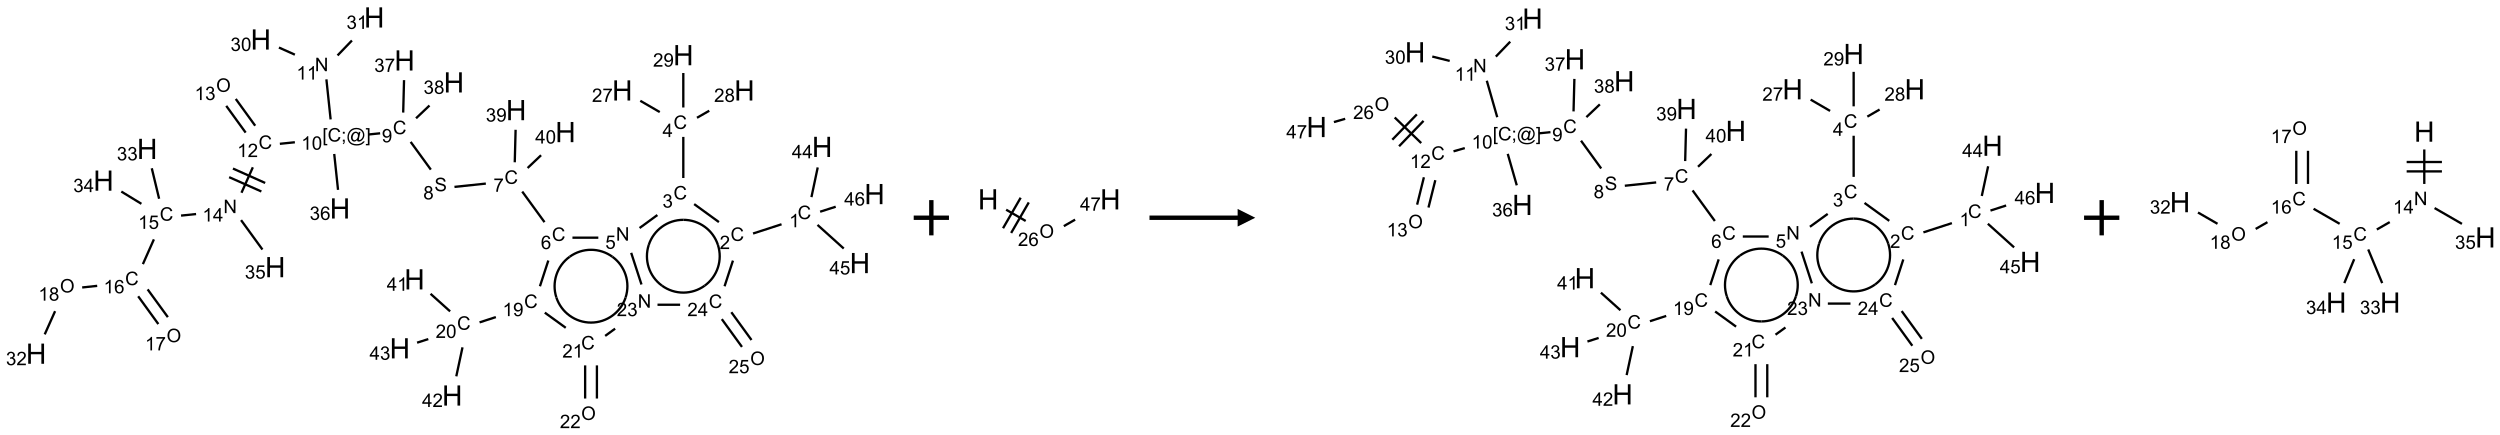 <?xml version="1.0" encoding="UTF-8"?>
<svg xmlns="http://www.w3.org/2000/svg" xmlns:xlink="http://www.w3.org/1999/xlink" width="1418" height="247" viewBox="0 0 1418 247">
<defs>
<g>
<g id="glyph-0-0">
<path d="M 1.332 0 L 1.332 -6.668 L 6.668 -6.668 L 6.668 0 Z M 1.5 -0.168 L 6.5 -0.168 L 6.5 -6.5 L 1.5 -6.5 Z M 1.5 -0.168 "/>
</g>
<g id="glyph-0-1">
<path d="M 6.27 -2.676 L 7.281 -2.422 C 7.07 -1.594 6.688 -0.961 6.137 -0.523 C 5.586 -0.086 4.914 0.129 4.121 0.129 C 3.297 0.129 2.629 -0.039 2.113 -0.371 C 1.598 -0.707 1.203 -1.191 0.934 -1.828 C 0.664 -2.465 0.531 -3.145 0.531 -3.875 C 0.531 -4.672 0.684 -5.363 0.988 -5.957 C 1.293 -6.547 1.723 -6.996 2.285 -7.305 C 2.844 -7.613 3.461 -7.766 4.137 -7.766 C 4.898 -7.766 5.543 -7.57 6.062 -7.184 C 6.582 -6.793 6.945 -6.246 7.152 -5.543 L 6.156 -5.309 C 5.98 -5.863 5.723 -6.266 5.387 -6.52 C 5.051 -6.773 4.625 -6.902 4.113 -6.902 C 3.527 -6.902 3.039 -6.762 2.645 -6.48 C 2.25 -6.199 1.973 -5.82 1.812 -5.348 C 1.652 -4.871 1.574 -4.383 1.574 -3.879 C 1.574 -3.23 1.668 -2.664 1.855 -2.18 C 2.047 -1.695 2.34 -1.332 2.738 -1.094 C 3.137 -0.855 3.57 -0.734 4.035 -0.734 C 4.602 -0.734 5.082 -0.898 5.473 -1.223 C 5.867 -1.551 6.133 -2.035 6.27 -2.676 Z M 6.27 -2.676 "/>
</g>
<g id="glyph-0-2">
<path d="M 3.973 0 L 3.035 0 L 3.035 -5.973 C 2.809 -5.758 2.516 -5.543 2.148 -5.328 C 1.781 -5.113 1.453 -4.953 1.16 -4.844 L 1.16 -5.75 C 1.684 -5.996 2.145 -6.297 2.535 -6.645 C 2.93 -6.996 3.207 -7.336 3.371 -7.668 L 3.973 -7.668 Z M 3.973 0 "/>
</g>
<g id="glyph-0-3">
<path d="M 5.371 -0.902 L 5.371 0 L 0.324 0 C 0.316 -0.227 0.352 -0.441 0.434 -0.652 C 0.562 -0.996 0.766 -1.332 1.051 -1.668 C 1.332 -2 1.742 -2.387 2.277 -2.824 C 3.105 -3.504 3.668 -4.043 3.957 -4.441 C 4.25 -4.84 4.395 -5.215 4.395 -5.566 C 4.395 -5.938 4.262 -6.254 3.996 -6.508 C 3.73 -6.762 3.387 -6.891 2.957 -6.891 C 2.508 -6.891 2.145 -6.754 1.875 -6.484 C 1.605 -6.215 1.469 -5.84 1.465 -5.359 L 0.5 -5.457 C 0.566 -6.176 0.812 -6.727 1.246 -7.102 C 1.676 -7.477 2.254 -7.668 2.98 -7.668 C 3.711 -7.668 4.293 -7.465 4.719 -7.059 C 5.145 -6.652 5.359 -6.148 5.359 -5.547 C 5.359 -5.242 5.297 -4.941 5.172 -4.645 C 5.047 -4.352 4.84 -4.039 4.551 -3.715 C 4.262 -3.387 3.777 -2.938 3.105 -2.371 C 2.543 -1.898 2.18 -1.578 2.02 -1.41 C 1.859 -1.242 1.73 -1.07 1.625 -0.902 Z M 5.371 -0.902 "/>
</g>
<g id="glyph-0-4">
<path d="M 0.449 -2.016 L 1.387 -2.141 C 1.492 -1.609 1.676 -1.227 1.934 -0.992 C 2.191 -0.758 2.508 -0.641 2.879 -0.641 C 3.32 -0.641 3.695 -0.793 3.996 -1.098 C 4.301 -1.402 4.453 -1.781 4.453 -2.234 C 4.453 -2.664 4.312 -3.02 4.031 -3.301 C 3.75 -3.578 3.391 -3.719 2.957 -3.719 C 2.781 -3.719 2.562 -3.684 2.297 -3.613 L 2.402 -4.438 C 2.465 -4.43 2.516 -4.426 2.551 -4.426 C 2.949 -4.426 3.312 -4.531 3.629 -4.738 C 3.949 -4.949 4.109 -5.27 4.109 -5.703 C 4.109 -6.047 3.992 -6.332 3.762 -6.559 C 3.527 -6.785 3.227 -6.895 2.859 -6.895 C 2.496 -6.895 2.191 -6.781 1.949 -6.551 C 1.707 -6.324 1.547 -5.98 1.48 -5.52 L 0.543 -5.688 C 0.656 -6.316 0.918 -6.805 1.324 -7.148 C 1.73 -7.492 2.234 -7.668 2.84 -7.668 C 3.254 -7.668 3.641 -7.578 3.988 -7.398 C 4.34 -7.219 4.609 -6.977 4.793 -6.668 C 4.98 -6.359 5.074 -6.031 5.074 -5.684 C 5.074 -5.352 4.984 -5.051 4.809 -4.781 C 4.629 -4.512 4.367 -4.297 4.02 -4.137 C 4.473 -4.031 4.824 -3.816 5.074 -3.488 C 5.324 -3.16 5.449 -2.75 5.449 -2.254 C 5.449 -1.59 5.203 -1.023 4.719 -0.559 C 4.234 -0.098 3.617 0.137 2.875 0.137 C 2.203 0.137 1.648 -0.062 1.207 -0.465 C 0.762 -0.863 0.512 -1.379 0.449 -2.016 Z M 0.449 -2.016 "/>
</g>
<g id="glyph-0-5">
<path d="M 3.449 0 L 3.449 -1.828 L 0.137 -1.828 L 0.137 -2.688 L 3.621 -7.637 L 4.387 -7.637 L 4.387 -2.688 L 5.418 -2.688 L 5.418 -1.828 L 4.387 -1.828 L 4.387 0 Z M 3.449 -2.688 L 3.449 -6.129 L 1.059 -2.688 Z M 3.449 -2.688 "/>
</g>
<g id="glyph-0-6">
<path d="M 0.504 -6.637 L 0.504 -7.535 L 5.449 -7.535 L 5.449 -6.809 C 4.961 -6.289 4.48 -5.602 4.004 -4.746 C 3.527 -3.887 3.156 -3.004 2.895 -2.098 C 2.707 -1.461 2.59 -0.762 2.535 0 L 1.574 0 C 1.582 -0.602 1.703 -1.328 1.926 -2.176 C 2.152 -3.027 2.477 -3.848 2.898 -4.637 C 3.32 -5.426 3.77 -6.094 4.246 -6.637 Z M 0.504 -6.637 "/>
</g>
<g id="glyph-0-7">
<path d="M 1.887 -4.141 C 1.496 -4.281 1.207 -4.484 1.02 -4.75 C 0.832 -5.016 0.738 -5.328 0.738 -5.699 C 0.738 -6.254 0.938 -6.719 1.34 -7.098 C 1.738 -7.477 2.27 -7.668 2.934 -7.668 C 3.598 -7.668 4.137 -7.473 4.543 -7.086 C 4.949 -6.699 5.152 -6.227 5.152 -5.672 C 5.152 -5.316 5.059 -5.008 4.871 -4.746 C 4.688 -4.484 4.406 -4.281 4.027 -4.141 C 4.496 -3.988 4.852 -3.742 5.098 -3.402 C 5.34 -3.062 5.465 -2.656 5.465 -2.184 C 5.465 -1.531 5.234 -0.98 4.77 -0.535 C 4.309 -0.09 3.703 0.129 2.949 0.129 C 2.195 0.129 1.586 -0.094 1.125 -0.539 C 0.664 -0.984 0.434 -1.543 0.434 -2.207 C 0.434 -2.703 0.559 -3.121 0.809 -3.457 C 1.062 -3.793 1.422 -4.02 1.887 -4.141 Z M 1.699 -5.73 C 1.699 -5.367 1.812 -5.074 2.047 -4.844 C 2.281 -4.613 2.582 -4.5 2.953 -4.5 C 3.312 -4.5 3.609 -4.613 3.84 -4.84 C 4.07 -5.066 4.188 -5.348 4.188 -5.676 C 4.188 -6.02 4.07 -6.309 3.832 -6.543 C 3.594 -6.777 3.297 -6.895 2.941 -6.895 C 2.586 -6.895 2.289 -6.781 2.051 -6.551 C 1.816 -6.324 1.699 -6.047 1.699 -5.73 Z M 1.395 -2.203 C 1.395 -1.938 1.461 -1.676 1.586 -1.426 C 1.711 -1.176 1.902 -0.984 2.152 -0.848 C 2.402 -0.711 2.672 -0.641 2.957 -0.641 C 3.406 -0.641 3.777 -0.785 4.066 -1.074 C 4.359 -1.363 4.504 -1.727 4.504 -2.172 C 4.504 -2.625 4.355 -2.996 4.055 -3.293 C 3.754 -3.586 3.379 -3.734 2.926 -3.734 C 2.484 -3.734 2.121 -3.59 1.832 -3.297 C 1.543 -3.004 1.395 -2.641 1.395 -2.203 Z M 1.395 -2.203 "/>
</g>
<g id="glyph-0-8">
<path d="M 0.582 -1.766 L 1.484 -1.848 C 1.562 -1.426 1.707 -1.117 1.922 -0.926 C 2.137 -0.734 2.414 -0.641 2.75 -0.641 C 3.039 -0.641 3.289 -0.707 3.508 -0.84 C 3.727 -0.973 3.902 -1.148 4.043 -1.367 C 4.18 -1.586 4.297 -1.887 4.391 -2.262 C 4.484 -2.637 4.531 -3.016 4.531 -3.406 C 4.531 -3.449 4.531 -3.512 4.527 -3.594 C 4.34 -3.297 4.082 -3.055 3.758 -2.867 C 3.434 -2.68 3.082 -2.59 2.703 -2.59 C 2.07 -2.59 1.535 -2.816 1.098 -3.277 C 0.66 -3.734 0.441 -4.34 0.441 -5.09 C 0.441 -5.863 0.672 -6.484 1.129 -6.957 C 1.586 -7.43 2.156 -7.668 2.844 -7.668 C 3.34 -7.668 3.793 -7.531 4.207 -7.266 C 4.617 -7 4.93 -6.617 5.145 -6.121 C 5.355 -5.629 5.465 -4.91 5.465 -3.973 C 5.465 -2.996 5.359 -2.223 5.145 -1.645 C 4.934 -1.066 4.617 -0.625 4.199 -0.324 C 3.781 -0.02 3.293 0.129 2.73 0.129 C 2.133 0.129 1.645 -0.035 1.266 -0.367 C 0.887 -0.699 0.66 -1.164 0.582 -1.766 Z M 4.422 -5.137 C 4.422 -5.676 4.277 -6.102 3.992 -6.418 C 3.707 -6.734 3.359 -6.891 2.957 -6.891 C 2.543 -6.891 2.18 -6.719 1.871 -6.379 C 1.562 -6.039 1.406 -5.598 1.406 -5.059 C 1.406 -4.57 1.555 -4.176 1.848 -3.871 C 2.141 -3.566 2.5 -3.418 2.934 -3.418 C 3.367 -3.418 3.723 -3.57 4.004 -3.871 C 4.281 -4.176 4.422 -4.598 4.422 -5.137 Z M 4.422 -5.137 "/>
</g>
<g id="glyph-0-9">
<path d="M 0.812 0 L 0.812 -7.637 L 1.848 -7.637 L 5.859 -1.641 L 5.859 -7.637 L 6.828 -7.637 L 6.828 0 L 5.793 0 L 1.781 -6 L 1.781 0 Z M 0.812 0 "/>
</g>
<g id="glyph-0-10">
<path d="M 0.441 -2 L 1.426 -2.082 C 1.5 -1.605 1.668 -1.242 1.934 -1.004 C 2.199 -0.762 2.52 -0.641 2.895 -0.641 C 3.348 -0.641 3.73 -0.812 4.043 -1.152 C 4.355 -1.492 4.512 -1.941 4.512 -2.504 C 4.512 -3.039 4.359 -3.461 4.059 -3.77 C 3.758 -4.078 3.367 -4.234 2.879 -4.234 C 2.578 -4.234 2.305 -4.164 2.062 -4.027 C 1.82 -3.891 1.629 -3.715 1.488 -3.496 L 0.609 -3.609 L 1.348 -7.531 L 5.145 -7.531 L 5.145 -6.637 L 2.098 -6.637 L 1.688 -4.582 C 2.145 -4.902 2.625 -5.062 3.129 -5.062 C 3.797 -5.062 4.359 -4.832 4.816 -4.371 C 5.277 -3.91 5.504 -3.312 5.504 -2.59 C 5.504 -1.898 5.305 -1.301 4.902 -0.797 C 4.41 -0.18 3.742 0.129 2.895 0.129 C 2.199 0.129 1.633 -0.062 1.195 -0.453 C 0.758 -0.844 0.504 -1.359 0.441 -2 Z M 0.441 -2 "/>
</g>
<g id="glyph-0-11">
<path d="M 5.309 -5.766 L 4.375 -5.691 C 4.293 -6.059 4.172 -6.328 4.02 -6.496 C 3.766 -6.762 3.453 -6.895 3.082 -6.895 C 2.785 -6.895 2.523 -6.812 2.297 -6.645 C 2 -6.43 1.77 -6.117 1.598 -5.703 C 1.43 -5.289 1.34 -4.703 1.332 -3.938 C 1.559 -4.281 1.836 -4.535 2.16 -4.703 C 2.488 -4.871 2.828 -4.953 3.188 -4.953 C 3.812 -4.953 4.344 -4.723 4.785 -4.262 C 5.223 -3.801 5.441 -3.207 5.441 -2.48 C 5.441 -2 5.34 -1.555 5.133 -1.145 C 4.926 -0.73 4.641 -0.418 4.281 -0.199 C 3.922 0.02 3.512 0.129 3.051 0.129 C 2.27 0.129 1.633 -0.156 1.141 -0.73 C 0.648 -1.305 0.402 -2.254 0.402 -3.574 C 0.402 -5.051 0.672 -6.121 1.219 -6.793 C 1.695 -7.375 2.336 -7.668 3.141 -7.668 C 3.742 -7.668 4.234 -7.5 4.617 -7.16 C 5 -6.824 5.23 -6.359 5.309 -5.766 Z M 1.48 -2.473 C 1.48 -2.152 1.547 -1.844 1.684 -1.547 C 1.82 -1.25 2.016 -1.027 2.262 -0.871 C 2.508 -0.719 2.766 -0.641 3.035 -0.641 C 3.434 -0.641 3.773 -0.801 4.059 -1.121 C 4.344 -1.441 4.484 -1.875 4.484 -2.422 C 4.484 -2.949 4.344 -3.367 4.062 -3.668 C 3.781 -3.973 3.426 -4.125 3 -4.125 C 2.578 -4.125 2.219 -3.973 1.922 -3.668 C 1.625 -3.363 1.48 -2.969 1.48 -2.473 Z M 1.48 -2.473 "/>
</g>
<g id="glyph-0-12">
<path d="M 0.48 -2.453 L 1.434 -2.535 C 1.477 -2.152 1.582 -1.84 1.746 -1.598 C 1.91 -1.352 2.168 -1.152 2.516 -1.004 C 2.863 -0.852 3.254 -0.777 3.688 -0.777 C 4.074 -0.777 4.414 -0.832 4.707 -0.949 C 5.004 -1.062 5.223 -1.219 5.367 -1.418 C 5.512 -1.617 5.582 -1.836 5.582 -2.074 C 5.582 -2.312 5.516 -2.523 5.375 -2.699 C 5.234 -2.879 5.008 -3.031 4.688 -3.152 C 4.484 -3.23 4.031 -3.355 3.328 -3.523 C 2.625 -3.691 2.137 -3.852 1.855 -4 C 1.488 -4.191 1.219 -4.43 1.039 -4.711 C 0.859 -4.992 0.77 -5.312 0.77 -5.66 C 0.77 -6.047 0.879 -6.406 1.098 -6.742 C 1.316 -7.078 1.637 -7.332 2.059 -7.504 C 2.477 -7.68 2.945 -7.766 3.457 -7.766 C 4.023 -7.766 4.523 -7.676 4.957 -7.492 C 5.387 -7.309 5.719 -7.043 5.953 -6.688 C 6.188 -6.332 6.312 -5.934 6.328 -5.484 L 5.359 -5.41 C 5.309 -5.895 5.133 -6.258 4.832 -6.504 C 4.531 -6.75 4.086 -6.875 3.5 -6.875 C 2.891 -6.875 2.445 -6.762 2.164 -6.539 C 1.883 -6.316 1.746 -6.047 1.746 -5.73 C 1.746 -5.457 1.844 -5.23 2.043 -5.051 C 2.238 -4.875 2.742 -4.695 3.566 -4.508 C 4.387 -4.32 4.949 -4.16 5.254 -4.02 C 5.699 -3.816 6.027 -3.555 6.238 -3.242 C 6.449 -2.93 6.559 -2.566 6.559 -2.156 C 6.559 -1.75 6.441 -1.367 6.207 -1.008 C 5.977 -0.648 5.641 -0.367 5.207 -0.168 C 4.77 0.031 4.281 0.129 3.734 0.129 C 3.043 0.129 2.465 0.031 1.996 -0.172 C 1.531 -0.375 1.164 -0.676 0.898 -1.082 C 0.633 -1.484 0.492 -1.941 0.48 -2.453 Z M 0.48 -2.453 "/>
</g>
<g id="glyph-0-13">
<path d="M 0.723 2.121 L 0.723 -7.637 L 2.793 -7.637 L 2.793 -6.859 L 1.66 -6.859 L 1.66 1.344 L 2.793 1.344 L 2.793 2.121 Z M 0.723 2.121 "/>
</g>
<g id="glyph-0-14">
<path d="M 0.949 -4.465 L 0.949 -5.531 L 2.016 -5.531 L 2.016 -4.465 Z M 0.949 0 L 0.949 -1.066 L 2.016 -1.066 L 2.016 0 C 2.016 0.391 1.945 0.711 1.809 0.949 C 1.668 1.191 1.449 1.379 1.145 1.512 L 0.887 1.109 C 1.082 1.023 1.23 0.895 1.324 0.727 C 1.418 0.559 1.469 0.316 1.48 0 Z M 0.949 0 "/>
</g>
<g id="glyph-0-15">
<path d="M 6.047 -0.848 C 5.82 -0.59 5.57 -0.379 5.289 -0.223 C 5.008 -0.062 4.73 0.016 4.449 0.016 C 4.141 0.016 3.84 -0.074 3.547 -0.254 C 3.254 -0.434 3.02 -0.715 2.836 -1.09 C 2.652 -1.465 2.562 -1.875 2.562 -2.324 C 2.562 -2.875 2.703 -3.43 2.988 -3.98 C 3.27 -4.535 3.621 -4.953 4.043 -5.23 C 4.461 -5.508 4.871 -5.645 5.266 -5.645 C 5.566 -5.645 5.855 -5.566 6.129 -5.41 C 6.402 -5.25 6.641 -5.012 6.84 -4.688 L 7.016 -5.496 L 7.949 -5.496 L 7.199 -2 C 7.094 -1.516 7.043 -1.246 7.043 -1.191 C 7.043 -1.098 7.078 -1.02 7.148 -0.949 C 7.219 -0.883 7.305 -0.848 7.406 -0.848 C 7.59 -0.848 7.832 -0.953 8.129 -1.168 C 8.527 -1.445 8.84 -1.816 9.07 -2.285 C 9.301 -2.75 9.418 -3.234 9.418 -3.73 C 9.418 -4.309 9.27 -4.852 8.973 -5.355 C 8.676 -5.859 8.23 -6.262 7.645 -6.562 C 7.055 -6.863 6.406 -7.016 5.691 -7.016 C 4.879 -7.016 4.137 -6.824 3.465 -6.445 C 2.793 -6.066 2.273 -5.52 1.902 -4.809 C 1.535 -4.098 1.348 -3.34 1.348 -2.527 C 1.348 -1.676 1.535 -0.941 1.902 -0.328 C 2.273 0.285 2.809 0.742 3.508 1.035 C 4.207 1.328 4.984 1.473 5.832 1.473 C 6.742 1.473 7.504 1.32 8.121 1.016 C 8.734 0.711 9.195 0.34 9.5 -0.098 L 10.441 -0.098 C 10.266 0.266 9.961 0.637 9.531 1.016 C 9.102 1.395 8.59 1.695 7.996 1.914 C 7.402 2.133 6.688 2.246 5.848 2.246 C 5.078 2.246 4.367 2.145 3.715 1.949 C 3.066 1.75 2.512 1.453 2.051 1.055 C 1.594 0.656 1.25 0.199 1.016 -0.316 C 0.723 -0.973 0.578 -1.684 0.578 -2.441 C 0.578 -3.289 0.75 -4.098 1.098 -4.863 C 1.523 -5.805 2.125 -6.527 2.902 -7.027 C 3.684 -7.527 4.629 -7.777 5.738 -7.777 C 6.602 -7.777 7.375 -7.602 8.059 -7.246 C 8.746 -6.895 9.285 -6.371 9.684 -5.672 C 10.02 -5.07 10.188 -4.418 10.188 -3.715 C 10.188 -2.707 9.832 -1.812 9.125 -1.031 C 8.492 -0.328 7.801 0.02 7.051 0.02 C 6.812 0.02 6.617 -0.016 6.473 -0.09 C 6.324 -0.16 6.215 -0.266 6.145 -0.402 C 6.102 -0.488 6.066 -0.637 6.047 -0.848 Z M 3.527 -2.262 C 3.527 -1.785 3.641 -1.414 3.863 -1.152 C 4.09 -0.887 4.348 -0.754 4.641 -0.754 C 4.836 -0.754 5.039 -0.812 5.254 -0.93 C 5.469 -1.047 5.676 -1.219 5.871 -1.449 C 6.066 -1.676 6.23 -1.969 6.355 -2.32 C 6.48 -2.672 6.543 -3.027 6.543 -3.379 C 6.543 -3.852 6.426 -4.219 6.191 -4.48 C 5.957 -4.738 5.672 -4.871 5.332 -4.871 C 5.109 -4.871 4.902 -4.812 4.707 -4.699 C 4.512 -4.586 4.32 -4.406 4.137 -4.156 C 3.953 -3.906 3.805 -3.602 3.691 -3.246 C 3.582 -2.887 3.527 -2.559 3.527 -2.262 Z M 3.527 -2.262 "/>
</g>
<g id="glyph-0-16">
<path d="M 2.27 2.121 L 0.203 2.121 L 0.203 1.344 L 1.332 1.344 L 1.332 -6.859 L 0.203 -6.859 L 0.203 -7.637 L 2.27 -7.637 Z M 2.27 2.121 "/>
</g>
<g id="glyph-0-17">
<path d="M 0.441 -3.766 C 0.441 -4.668 0.535 -5.395 0.723 -5.945 C 0.906 -6.496 1.184 -6.922 1.551 -7.219 C 1.918 -7.516 2.375 -7.668 2.934 -7.668 C 3.344 -7.668 3.703 -7.586 4.012 -7.418 C 4.32 -7.254 4.574 -7.016 4.777 -6.707 C 4.977 -6.395 5.137 -6.016 5.25 -5.57 C 5.363 -5.125 5.422 -4.523 5.422 -3.766 C 5.422 -2.871 5.328 -2.148 5.145 -1.598 C 4.961 -1.047 4.688 -0.621 4.32 -0.32 C 3.953 -0.02 3.492 0.129 2.934 0.129 C 2.195 0.129 1.617 -0.133 1.199 -0.66 C 0.695 -1.297 0.441 -2.332 0.441 -3.766 Z M 1.406 -3.766 C 1.406 -2.512 1.555 -1.68 1.848 -1.262 C 2.141 -0.848 2.5 -0.641 2.934 -0.641 C 3.363 -0.641 3.727 -0.848 4.02 -1.266 C 4.312 -1.684 4.457 -2.516 4.457 -3.766 C 4.457 -5.023 4.312 -5.859 4.02 -6.27 C 3.727 -6.684 3.359 -6.891 2.922 -6.891 C 2.492 -6.891 2.148 -6.707 1.891 -6.344 C 1.566 -5.879 1.406 -5.02 1.406 -3.766 Z M 1.406 -3.766 "/>
</g>
<g id="glyph-0-18">
<path d="M 0.516 -3.719 C 0.516 -4.984 0.855 -5.977 1.535 -6.695 C 2.215 -7.414 3.094 -7.77 4.172 -7.77 C 4.875 -7.77 5.512 -7.602 6.078 -7.266 C 6.645 -6.93 7.074 -6.461 7.371 -5.855 C 7.668 -5.254 7.816 -4.57 7.816 -3.809 C 7.816 -3.035 7.66 -2.34 7.348 -1.73 C 7.035 -1.117 6.594 -0.656 6.02 -0.34 C 5.449 -0.027 4.828 0.129 4.168 0.129 C 3.449 0.129 2.805 -0.043 2.238 -0.391 C 1.672 -0.738 1.246 -1.211 0.953 -1.812 C 0.66 -2.414 0.516 -3.047 0.516 -3.719 Z M 1.559 -3.703 C 1.559 -2.781 1.805 -2.059 2.301 -1.527 C 2.793 -1 3.414 -0.734 4.16 -0.734 C 4.922 -0.734 5.547 -1 6.039 -1.535 C 6.531 -2.07 6.777 -2.828 6.777 -3.812 C 6.777 -4.434 6.672 -4.977 6.461 -5.441 C 6.25 -5.902 5.945 -6.262 5.539 -6.52 C 5.133 -6.773 4.68 -6.902 4.176 -6.902 C 3.461 -6.902 2.848 -6.656 2.332 -6.164 C 1.816 -5.672 1.559 -4.852 1.559 -3.703 Z M 1.559 -3.703 "/>
</g>
<g id="glyph-1-0">
<path d="M 2 0 L 2 -10 L 10 -10 L 10 0 Z M 2.25 -0.25 L 9.75 -0.25 L 9.75 -9.75 L 2.25 -9.75 Z M 2.25 -0.25 "/>
</g>
<g id="glyph-1-1">
<path d="M 1.281 0 L 1.281 -11.453 L 2.797 -11.453 L 2.797 -6.75 L 8.75 -6.75 L 8.75 -11.453 L 10.266 -11.453 L 10.266 0 L 8.75 0 L 8.75 -5.398 L 2.797 -5.398 L 2.797 0 Z M 1.281 0 "/>
</g>
</g>
</defs>
<path fill="none" stroke-width="0.033" stroke-linecap="butt" stroke-linejoin="miter" stroke="rgb(0%, 0%, 0%)" stroke-opacity="1" stroke-miterlimit="10" d="M 10.57 2.933 L 10.166 3.064 " transform="matrix(40, 0, 0, 40, 20.49, 9.889)"/>
<path fill="none" stroke-width="0.033" stroke-linecap="butt" stroke-linejoin="miter" stroke="rgb(0%, 0%, 0%)" stroke-opacity="1" stroke-miterlimit="10" d="M 9.682 2.902 L 9.331 2.647 " transform="matrix(40, 0, 0, 40, 20.49, 9.889)"/>
<path fill="none" stroke-width="0.033" stroke-linecap="butt" stroke-linejoin="miter" stroke="rgb(0%, 0%, 0%)" stroke-opacity="1" stroke-miterlimit="10" d="M 9.177 2.277 L 9.177 1.694 " transform="matrix(40, 0, 0, 40, 20.49, 9.889)"/>
<path fill="none" stroke-width="0.033" stroke-linecap="butt" stroke-linejoin="miter" stroke="rgb(0%, 0%, 0%)" stroke-opacity="1" stroke-miterlimit="10" d="M 8.843 1.342 L 8.567 1.182 " transform="matrix(40, 0, 0, 40, 20.49, 9.889)"/>
<path fill="none" stroke-width="0.033" stroke-linecap="butt" stroke-linejoin="miter" stroke="rgb(0%, 0%, 0%)" stroke-opacity="1" stroke-miterlimit="10" d="M 9.371 1.423 L 9.545 1.323 " transform="matrix(40, 0, 0, 40, 20.49, 9.889)"/>
<path fill="none" stroke-width="0.033" stroke-linecap="butt" stroke-linejoin="miter" stroke="rgb(0%, 0%, 0%)" stroke-opacity="1" stroke-miterlimit="10" d="M 9.177 1.277 L 9.177 0.788 " transform="matrix(40, 0, 0, 40, 20.49, 9.889)"/>
<path fill="none" stroke-width="0.033" stroke-linecap="butt" stroke-linejoin="miter" stroke="rgb(0%, 0%, 0%)" stroke-opacity="1" stroke-miterlimit="10" d="M 8.809 2.802 L 8.557 2.986 " transform="matrix(40, 0, 0, 40, 20.49, 9.889)"/>
<path fill="none" stroke-width="0.033" stroke-linecap="butt" stroke-linejoin="miter" stroke="rgb(0%, 0%, 0%)" stroke-opacity="1" stroke-miterlimit="10" d="M 7.972 3.123 L 7.605 3.123 " transform="matrix(40, 0, 0, 40, 20.49, 9.889)"/>
<path fill="none" stroke-width="0.033" stroke-linecap="butt" stroke-linejoin="miter" stroke="rgb(0%, 0%, 0%)" stroke-opacity="1" stroke-miterlimit="10" d="M 7.209 2.903 L 6.893 2.469 " transform="matrix(40, 0, 0, 40, 20.49, 9.889)"/>
<path fill="none" stroke-width="0.033" stroke-linecap="butt" stroke-linejoin="miter" stroke="rgb(0%, 0%, 0%)" stroke-opacity="1" stroke-miterlimit="10" d="M 6.377 2.356 L 5.932 2.403 " transform="matrix(40, 0, 0, 40, 20.49, 9.889)"/>
<path fill="none" stroke-width="0.033" stroke-linecap="butt" stroke-linejoin="miter" stroke="rgb(0%, 0%, 0%)" stroke-opacity="1" stroke-miterlimit="10" d="M 5.597 2.158 L 5.311 1.765 " transform="matrix(40, 0, 0, 40, 20.49, 9.889)"/>
<path fill="none" stroke-width="0.033" stroke-linecap="butt" stroke-linejoin="miter" stroke="rgb(0%, 0%, 0%)" stroke-opacity="1" stroke-miterlimit="10" d="M 4.878 1.643 L 4.712 1.66 " transform="matrix(40, 0, 0, 40, 20.49, 9.889)"/>
<path fill="none" stroke-width="0.033" stroke-linecap="butt" stroke-linejoin="miter" stroke="rgb(0%, 0%, 0%)" stroke-opacity="1" stroke-miterlimit="10" d="M 4.176 1.446 L 4.116 0.878 " transform="matrix(40, 0, 0, 40, 20.49, 9.889)"/>
<path fill="none" stroke-width="0.033" stroke-linecap="butt" stroke-linejoin="miter" stroke="rgb(0%, 0%, 0%)" stroke-opacity="1" stroke-miterlimit="10" d="M 3.669 0.528 L 3.443 0.427 " transform="matrix(40, 0, 0, 40, 20.49, 9.889)"/>
<path fill="none" stroke-width="0.033" stroke-linecap="butt" stroke-linejoin="miter" stroke="rgb(0%, 0%, 0%)" stroke-opacity="1" stroke-miterlimit="10" d="M 4.274 0.539 L 4.478 0.327 " transform="matrix(40, 0, 0, 40, 20.49, 9.889)"/>
<path fill="none" stroke-width="0.033" stroke-linecap="butt" stroke-linejoin="miter" stroke="rgb(0%, 0%, 0%)" stroke-opacity="1" stroke-miterlimit="10" d="M 3.669 1.77 L 3.456 1.792 " transform="matrix(40, 0, 0, 40, 20.49, 9.889)"/>
<path fill="none" stroke-width="0.033" stroke-linecap="butt" stroke-linejoin="miter" stroke="rgb(0%, 0%, 0%)" stroke-opacity="1" stroke-miterlimit="10" d="M 3.106 1.535 L 2.831 1.156 " transform="matrix(40, 0, 0, 40, 20.49, 9.889)"/>
<path fill="none" stroke-width="0.033" stroke-linecap="butt" stroke-linejoin="miter" stroke="rgb(0%, 0%, 0%)" stroke-opacity="1" stroke-miterlimit="10" d="M 2.971 1.633 L 2.696 1.254 " transform="matrix(40, 0, 0, 40, 20.49, 9.889)"/>
<path fill="none" stroke-width="0.033" stroke-linecap="butt" stroke-linejoin="miter" stroke="rgb(0%, 0%, 0%)" stroke-opacity="1" stroke-miterlimit="10" d="M 3.073 2.125 L 2.912 2.486 " transform="matrix(40, 0, 0, 40, 20.49, 9.889)"/>
<path fill="none" stroke-width="0.033" stroke-linecap="butt" stroke-linejoin="miter" stroke="rgb(0%, 0%, 0%)" stroke-opacity="1" stroke-miterlimit="10" d="M 2.737 2.265 L 3.194 2.468 " transform="matrix(40, 0, 0, 40, 20.49, 9.889)"/>
<path fill="none" stroke-width="0.033" stroke-linecap="butt" stroke-linejoin="miter" stroke="rgb(0%, 0%, 0%)" stroke-opacity="1" stroke-miterlimit="10" d="M 2.791 2.143 L 3.248 2.347 " transform="matrix(40, 0, 0, 40, 20.49, 9.889)"/>
<path fill="none" stroke-width="0.033" stroke-linecap="butt" stroke-linejoin="miter" stroke="rgb(0%, 0%, 0%)" stroke-opacity="1" stroke-miterlimit="10" d="M 2.268 2.788 L 2.055 2.81 " transform="matrix(40, 0, 0, 40, 20.49, 9.889)"/>
<path fill="none" stroke-width="0.033" stroke-linecap="butt" stroke-linejoin="miter" stroke="rgb(0%, 0%, 0%)" stroke-opacity="1" stroke-miterlimit="10" d="M 1.67 3.147 L 1.514 3.498 " transform="matrix(40, 0, 0, 40, 20.49, 9.889)"/>
<path fill="none" stroke-width="0.033" stroke-linecap="butt" stroke-linejoin="miter" stroke="rgb(0%, 0%, 0%)" stroke-opacity="1" stroke-miterlimit="10" d="M 1.447 3.954 L 1.733 4.348 " transform="matrix(40, 0, 0, 40, 20.49, 9.889)"/>
<path fill="none" stroke-width="0.033" stroke-linecap="butt" stroke-linejoin="miter" stroke="rgb(0%, 0%, 0%)" stroke-opacity="1" stroke-miterlimit="10" d="M 1.581 3.856 L 1.868 4.25 " transform="matrix(40, 0, 0, 40, 20.49, 9.889)"/>
<path fill="none" stroke-width="0.033" stroke-linecap="butt" stroke-linejoin="miter" stroke="rgb(0%, 0%, 0%)" stroke-opacity="1" stroke-miterlimit="10" d="M 0.866 3.806 L 0.653 3.829 " transform="matrix(40, 0, 0, 40, 20.49, 9.889)"/>
<path fill="none" stroke-width="0.033" stroke-linecap="butt" stroke-linejoin="miter" stroke="rgb(0%, 0%, 0%)" stroke-opacity="1" stroke-miterlimit="10" d="M 0.269 4.165 L 0.122 4.494 " transform="matrix(40, 0, 0, 40, 20.49, 9.889)"/>
<path fill="none" stroke-width="0.033" stroke-linecap="butt" stroke-linejoin="miter" stroke="rgb(0%, 0%, 0%)" stroke-opacity="1" stroke-miterlimit="10" d="M 1.744 2.571 L 1.64 2.139 " transform="matrix(40, 0, 0, 40, 20.49, 9.889)"/>
<path fill="none" stroke-width="0.033" stroke-linecap="butt" stroke-linejoin="miter" stroke="rgb(0%, 0%, 0%)" stroke-opacity="1" stroke-miterlimit="10" d="M 1.493 2.643 L 1.208 2.469 " transform="matrix(40, 0, 0, 40, 20.49, 9.889)"/>
<path fill="none" stroke-width="0.033" stroke-linecap="butt" stroke-linejoin="miter" stroke="rgb(0%, 0%, 0%)" stroke-opacity="1" stroke-miterlimit="10" d="M 2.906 2.874 L 3.209 3.291 " transform="matrix(40, 0, 0, 40, 20.49, 9.889)"/>
<path fill="none" stroke-width="0.033" stroke-linecap="butt" stroke-linejoin="miter" stroke="rgb(0%, 0%, 0%)" stroke-opacity="1" stroke-miterlimit="10" d="M 4.227 1.936 L 4.281 2.445 " transform="matrix(40, 0, 0, 40, 20.49, 9.889)"/>
<path fill="none" stroke-width="0.033" stroke-linecap="butt" stroke-linejoin="miter" stroke="rgb(0%, 0%, 0%)" stroke-opacity="1" stroke-miterlimit="10" d="M 5.205 1.349 L 5.217 0.889 " transform="matrix(40, 0, 0, 40, 20.49, 9.889)"/>
<path fill="none" stroke-width="0.033" stroke-linecap="butt" stroke-linejoin="miter" stroke="rgb(0%, 0%, 0%)" stroke-opacity="1" stroke-miterlimit="10" d="M 5.387 1.43 L 5.578 1.249 " transform="matrix(40, 0, 0, 40, 20.49, 9.889)"/>
<path fill="none" stroke-width="0.033" stroke-linecap="butt" stroke-linejoin="miter" stroke="rgb(0%, 0%, 0%)" stroke-opacity="1" stroke-miterlimit="10" d="M 6.787 2.054 L 6.799 1.593 " transform="matrix(40, 0, 0, 40, 20.49, 9.889)"/>
<path fill="none" stroke-width="0.033" stroke-linecap="butt" stroke-linejoin="miter" stroke="rgb(0%, 0%, 0%)" stroke-opacity="1" stroke-miterlimit="10" d="M 6.969 2.135 L 7.16 1.954 " transform="matrix(40, 0, 0, 40, 20.49, 9.889)"/>
<path fill="none" stroke-width="0.033" stroke-linecap="butt" stroke-linejoin="miter" stroke="rgb(0%, 0%, 0%)" stroke-opacity="1" stroke-miterlimit="10" d="M 7.263 3.447 L 7.144 3.812 " transform="matrix(40, 0, 0, 40, 20.49, 9.889)"/>
<path fill="none" stroke-width="0.033" stroke-linecap="butt" stroke-linejoin="miter" stroke="rgb(0%, 0%, 0%)" stroke-opacity="1" stroke-miterlimit="10" d="M 6.519 4.249 L 6.288 4.324 " transform="matrix(40, 0, 0, 40, 20.49, 9.889)"/>
<path fill="none" stroke-width="0.033" stroke-linecap="butt" stroke-linejoin="miter" stroke="rgb(0%, 0%, 0%)" stroke-opacity="1" stroke-miterlimit="10" d="M 5.87 4.168 L 5.593 3.919 " transform="matrix(40, 0, 0, 40, 20.49, 9.889)"/>
<path fill="none" stroke-width="0.033" stroke-linecap="butt" stroke-linejoin="miter" stroke="rgb(0%, 0%, 0%)" stroke-opacity="1" stroke-miterlimit="10" d="M 6.046 4.678 L 5.958 5.089 " transform="matrix(40, 0, 0, 40, 20.49, 9.889)"/>
<path fill="none" stroke-width="0.033" stroke-linecap="butt" stroke-linejoin="miter" stroke="rgb(0%, 0%, 0%)" stroke-opacity="1" stroke-miterlimit="10" d="M 5.561 4.561 L 5.402 4.612 " transform="matrix(40, 0, 0, 40, 20.49, 9.889)"/>
<path fill="none" stroke-width="0.033" stroke-linecap="butt" stroke-linejoin="miter" stroke="rgb(0%, 0%, 0%)" stroke-opacity="1" stroke-miterlimit="10" d="M 7.213 4.186 L 7.51 4.401 " transform="matrix(40, 0, 0, 40, 20.49, 9.889)"/>
<path fill="none" stroke-width="0.033" stroke-linecap="butt" stroke-linejoin="miter" stroke="rgb(0%, 0%, 0%)" stroke-opacity="1" stroke-miterlimit="10" d="M 7.785 4.934 L 7.785 5.404 " transform="matrix(40, 0, 0, 40, 20.49, 9.889)"/>
<path fill="none" stroke-width="0.033" stroke-linecap="butt" stroke-linejoin="miter" stroke="rgb(0%, 0%, 0%)" stroke-opacity="1" stroke-miterlimit="10" d="M 7.952 4.934 L 7.952 5.404 " transform="matrix(40, 0, 0, 40, 20.49, 9.889)"/>
<path fill="none" stroke-width="0.033" stroke-linecap="butt" stroke-linejoin="miter" stroke="rgb(0%, 0%, 0%)" stroke-opacity="1" stroke-miterlimit="10" d="M 8.069 4.516 L 8.21 4.413 " transform="matrix(40, 0, 0, 40, 20.49, 9.889)"/>
<path fill="none" stroke-width="0.033" stroke-linecap="butt" stroke-linejoin="miter" stroke="rgb(0%, 0%, 0%)" stroke-opacity="1" stroke-miterlimit="10" d="M 8.584 3.787 L 8.438 3.338 " transform="matrix(40, 0, 0, 40, 20.49, 9.889)"/>
<path fill="none" stroke-width="0.033" stroke-linecap="butt" stroke-linejoin="miter" stroke="rgb(0%, 0%, 0%)" stroke-opacity="1" stroke-miterlimit="10" d="M 8.811 4.074 L 9.132 4.074 " transform="matrix(40, 0, 0, 40, 20.49, 9.889)"/>
<path fill="none" stroke-width="0.033" stroke-linecap="butt" stroke-linejoin="miter" stroke="rgb(0%, 0%, 0%)" stroke-opacity="1" stroke-miterlimit="10" d="M 9.762 3.812 L 9.881 3.448 " transform="matrix(40, 0, 0, 40, 20.49, 9.889)"/>
<path fill="none" stroke-width="0.033" stroke-linecap="butt" stroke-linejoin="miter" stroke="rgb(0%, 0%, 0%)" stroke-opacity="1" stroke-miterlimit="10" d="M 9.723 4.278 L 10.009 4.672 " transform="matrix(40, 0, 0, 40, 20.49, 9.889)"/>
<path fill="none" stroke-width="0.033" stroke-linecap="butt" stroke-linejoin="miter" stroke="rgb(0%, 0%, 0%)" stroke-opacity="1" stroke-miterlimit="10" d="M 9.858 4.18 L 10.144 4.574 " transform="matrix(40, 0, 0, 40, 20.49, 9.889)"/>
<path fill="none" stroke-width="0.033" stroke-linecap="butt" stroke-linejoin="miter" stroke="rgb(0%, 0%, 0%)" stroke-opacity="1" stroke-miterlimit="10" d="M 10.994 2.548 L 11.083 2.127 " transform="matrix(40, 0, 0, 40, 20.49, 9.889)"/>
<path fill="none" stroke-width="0.033" stroke-linecap="butt" stroke-linejoin="miter" stroke="rgb(0%, 0%, 0%)" stroke-opacity="1" stroke-miterlimit="10" d="M 11.08 2.942 L 11.452 3.277 " transform="matrix(40, 0, 0, 40, 20.49, 9.889)"/>
<path fill="none" stroke-width="0.033" stroke-linecap="butt" stroke-linejoin="miter" stroke="rgb(0%, 0%, 0%)" stroke-opacity="1" stroke-miterlimit="10" d="M 11.117 2.755 L 11.338 2.684 " transform="matrix(40, 0, 0, 40, 20.49, 9.889)"/>
<path fill="none" stroke-width="0.033" stroke-linecap="butt" stroke-linejoin="miter" stroke="rgb(0%, 0%, 0%)" stroke-opacity="1" stroke-miterlimit="10" d="M 9.177 2.87 C 9.401 2.87 9.599 3.014 9.668 3.226 " transform="matrix(40, 0, 0, 40, 20.49, 9.889)"/>
<path fill="none" stroke-width="0.033" stroke-linecap="butt" stroke-linejoin="miter" stroke="rgb(0%, 0%, 0%)" stroke-opacity="1" stroke-miterlimit="10" d="M 8.687 3.226 C 8.756 3.014 8.954 2.87 9.177 2.87 " transform="matrix(40, 0, 0, 40, 20.49, 9.889)"/>
<path fill="none" stroke-width="0.033" stroke-linecap="butt" stroke-linejoin="miter" stroke="rgb(0%, 0%, 0%)" stroke-opacity="1" stroke-miterlimit="10" d="M 8.874 3.803 C 8.693 3.672 8.617 3.439 8.687 3.226 " transform="matrix(40, 0, 0, 40, 20.49, 9.889)"/>
<path fill="none" stroke-width="0.033" stroke-linecap="butt" stroke-linejoin="miter" stroke="rgb(0%, 0%, 0%)" stroke-opacity="1" stroke-miterlimit="10" d="M 9.481 3.803 C 9.3 3.935 9.055 3.935 8.874 3.803 " transform="matrix(40, 0, 0, 40, 20.49, 9.889)"/>
<path fill="none" stroke-width="0.033" stroke-linecap="butt" stroke-linejoin="miter" stroke="rgb(0%, 0%, 0%)" stroke-opacity="1" stroke-miterlimit="10" d="M 9.668 3.226 C 9.737 3.439 9.662 3.672 9.481 3.803 " transform="matrix(40, 0, 0, 40, 20.49, 9.889)"/>
<path fill="none" stroke-width="0.033" stroke-linecap="butt" stroke-linejoin="miter" stroke="rgb(0%, 0%, 0%)" stroke-opacity="1" stroke-miterlimit="10" d="M 7.565 3.394 C 7.746 3.262 7.991 3.262 8.172 3.394 " transform="matrix(40, 0, 0, 40, 20.49, 9.889)"/>
<path fill="none" stroke-width="0.033" stroke-linecap="butt" stroke-linejoin="miter" stroke="rgb(0%, 0%, 0%)" stroke-opacity="1" stroke-miterlimit="10" d="M 7.377 3.971 C 7.308 3.758 7.384 3.525 7.565 3.394 " transform="matrix(40, 0, 0, 40, 20.49, 9.889)"/>
<path fill="none" stroke-width="0.033" stroke-linecap="butt" stroke-linejoin="miter" stroke="rgb(0%, 0%, 0%)" stroke-opacity="1" stroke-miterlimit="10" d="M 7.868 4.327 C 7.645 4.327 7.447 4.183 7.377 3.971 " transform="matrix(40, 0, 0, 40, 20.49, 9.889)"/>
<path fill="none" stroke-width="0.033" stroke-linecap="butt" stroke-linejoin="miter" stroke="rgb(0%, 0%, 0%)" stroke-opacity="1" stroke-miterlimit="10" d="M 8.359 3.971 C 8.29 4.183 8.092 4.327 7.868 4.327 " transform="matrix(40, 0, 0, 40, 20.49, 9.889)"/>
<path fill="none" stroke-width="0.033" stroke-linecap="butt" stroke-linejoin="miter" stroke="rgb(0%, 0%, 0%)" stroke-opacity="1" stroke-miterlimit="10" d="M 8.172 3.394 C 8.353 3.525 8.428 3.758 8.359 3.971 " transform="matrix(40, 0, 0, 40, 20.49, 9.889)"/>
<g fill="rgb(0%, 0%, 0%)" fill-opacity="1">
<use xlink:href="#glyph-0-1" x="452.398" y="124.285"/>
</g>
<g fill="rgb(0%, 0%, 0%)" fill-opacity="1">
<use xlink:href="#glyph-0-2" x="447.617" y="128.922"/>
</g>
<g fill="rgb(0%, 0%, 0%)" fill-opacity="1">
<use xlink:href="#glyph-0-1" x="414.355" y="136.648"/>
</g>
<g fill="rgb(0%, 0%, 0%)" fill-opacity="1">
<use xlink:href="#glyph-0-3" x="408.184" y="141.281"/>
</g>
<g fill="rgb(0%, 0%, 0%)" fill-opacity="1">
<use xlink:href="#glyph-0-1" x="381.992" y="113.137"/>
</g>
<g fill="rgb(0%, 0%, 0%)" fill-opacity="1">
<use xlink:href="#glyph-0-4" x="375.742" y="117.773"/>
</g>
<g fill="rgb(0%, 0%, 0%)" fill-opacity="1">
<use xlink:href="#glyph-0-1" x="381.992" y="73.137"/>
</g>
<g fill="rgb(0%, 0%, 0%)" fill-opacity="1">
<use xlink:href="#glyph-0-5" x="375.773" y="77.742"/>
</g>
<g fill="rgb(0%, 0%, 0%)" fill-opacity="1">
<use xlink:href="#glyph-1-1" x="347.172" y="57.02"/>
</g>
<g fill="rgb(0%, 0%, 0%)" fill-opacity="1">
<use xlink:href="#glyph-0-3" x="335.742" y="57.812"/>
<use xlink:href="#glyph-0-6" x="341.674" y="57.812"/>
</g>
<g fill="rgb(0%, 0%, 0%)" fill-opacity="1">
<use xlink:href="#glyph-1-1" x="416.457" y="57.02"/>
</g>
<g fill="rgb(0%, 0%, 0%)" fill-opacity="1">
<use xlink:href="#glyph-0-3" x="405.008" y="57.812"/>
<use xlink:href="#glyph-0-7" x="410.94" y="57.812"/>
</g>
<g fill="rgb(0%, 0%, 0%)" fill-opacity="1">
<use xlink:href="#glyph-1-1" x="381.812" y="37.02"/>
</g>
<g fill="rgb(0%, 0%, 0%)" fill-opacity="1">
<use xlink:href="#glyph-0-3" x="370.367" y="37.812"/>
<use xlink:href="#glyph-0-8" x="376.299" y="37.812"/>
</g>
<g fill="rgb(0%, 0%, 0%)" fill-opacity="1">
<use xlink:href="#glyph-0-9" x="349.352" y="136.516"/>
</g>
<g fill="rgb(0%, 0%, 0%)" fill-opacity="1">
<use xlink:href="#glyph-0-10" x="343.324" y="141.148"/>
</g>
<g fill="rgb(0%, 0%, 0%)" fill-opacity="1">
<use xlink:href="#glyph-0-1" x="313.008" y="136.648"/>
</g>
<g fill="rgb(0%, 0%, 0%)" fill-opacity="1">
<use xlink:href="#glyph-0-11" x="306.762" y="141.281"/>
</g>
<g fill="rgb(0%, 0%, 0%)" fill-opacity="1">
<use xlink:href="#glyph-0-1" x="286.121" y="104.285"/>
</g>
<g fill="rgb(0%, 0%, 0%)" fill-opacity="1">
<use xlink:href="#glyph-0-6" x="279.871" y="108.793"/>
</g>
<g fill="rgb(0%, 0%, 0%)" fill-opacity="1">
<use xlink:href="#glyph-0-12" x="246.391" y="108.469"/>
</g>
<g fill="rgb(0%, 0%, 0%)" fill-opacity="1">
<use xlink:href="#glyph-0-7" x="240.074" y="113.102"/>
</g>
<g fill="rgb(0%, 0%, 0%)" fill-opacity="1">
<use xlink:href="#glyph-0-1" x="222.828" y="76.105"/>
</g>
<g fill="rgb(0%, 0%, 0%)" fill-opacity="1">
<use xlink:href="#glyph-0-8" x="216.562" y="80.742"/>
</g>
<g fill="rgb(0%, 0%, 0%)" fill-opacity="1">
<use xlink:href="#glyph-0-13" x="182.852" y="80.297"/>
<use xlink:href="#glyph-0-1" x="185.815" y="80.297"/>
<use xlink:href="#glyph-0-14" x="193.518" y="80.297"/>
<use xlink:href="#glyph-0-15" x="196.482" y="80.297"/>
<use xlink:href="#glyph-0-16" x="207.31" y="80.297"/>
</g>
<g fill="rgb(0%, 0%, 0%)" fill-opacity="1">
<use xlink:href="#glyph-0-2" x="170.891" y="84.926"/>
<use xlink:href="#glyph-0-17" x="176.823" y="84.926"/>
</g>
<g fill="rgb(0%, 0%, 0%)" fill-opacity="1">
<use xlink:href="#glyph-0-9" x="178.586" y="40.375"/>
</g>
<g fill="rgb(0%, 0%, 0%)" fill-opacity="1">
<use xlink:href="#glyph-0-2" x="168.156" y="45.145"/>
<use xlink:href="#glyph-0-2" x="174.089" y="45.145"/>
</g>
<g fill="rgb(0%, 0%, 0%)" fill-opacity="1">
<use xlink:href="#glyph-1-1" x="142.145" y="28.121"/>
</g>
<g fill="rgb(0%, 0%, 0%)" fill-opacity="1">
<use xlink:href="#glyph-0-4" x="130.738" y="28.914"/>
<use xlink:href="#glyph-0-17" x="136.671" y="28.914"/>
</g>
<g fill="rgb(0%, 0%, 0%)" fill-opacity="1">
<use xlink:href="#glyph-1-1" x="206.473" y="15.617"/>
</g>
<g fill="rgb(0%, 0%, 0%)" fill-opacity="1">
<use xlink:href="#glyph-0-4" x="196.516" y="16.41"/>
<use xlink:href="#glyph-0-2" x="202.448" y="16.41"/>
</g>
<g fill="rgb(0%, 0%, 0%)" fill-opacity="1">
<use xlink:href="#glyph-0-1" x="146.645" y="84.469"/>
</g>
<g fill="rgb(0%, 0%, 0%)" fill-opacity="1">
<use xlink:href="#glyph-0-2" x="134.535" y="89.105"/>
<use xlink:href="#glyph-0-3" x="140.467" y="89.105"/>
</g>
<g fill="rgb(0%, 0%, 0%)" fill-opacity="1">
<use xlink:href="#glyph-0-18" x="122.594" y="52.113"/>
</g>
<g fill="rgb(0%, 0%, 0%)" fill-opacity="1">
<use xlink:href="#glyph-0-2" x="110.395" y="56.746"/>
<use xlink:href="#glyph-0-4" x="116.327" y="56.746"/>
</g>
<g fill="rgb(0%, 0%, 0%)" fill-opacity="1">
<use xlink:href="#glyph-0-9" x="126.719" y="120.879"/>
</g>
<g fill="rgb(0%, 0%, 0%)" fill-opacity="1">
<use xlink:href="#glyph-0-2" x="114.844" y="125.648"/>
<use xlink:href="#glyph-0-5" x="120.776" y="125.648"/>
</g>
<g fill="rgb(0%, 0%, 0%)" fill-opacity="1">
<use xlink:href="#glyph-0-1" x="90.594" y="125.191"/>
</g>
<g fill="rgb(0%, 0%, 0%)" fill-opacity="1">
<use xlink:href="#glyph-0-2" x="78.352" y="129.828"/>
<use xlink:href="#glyph-0-10" x="84.284" y="129.828"/>
</g>
<g fill="rgb(0%, 0%, 0%)" fill-opacity="1">
<use xlink:href="#glyph-0-1" x="70.949" y="161.734"/>
</g>
<g fill="rgb(0%, 0%, 0%)" fill-opacity="1">
<use xlink:href="#glyph-0-2" x="58.77" y="166.371"/>
<use xlink:href="#glyph-0-11" x="64.702" y="166.371"/>
</g>
<g fill="rgb(0%, 0%, 0%)" fill-opacity="1">
<use xlink:href="#glyph-0-18" x="94.477" y="194.098"/>
</g>
<g fill="rgb(0%, 0%, 0%)" fill-opacity="1">
<use xlink:href="#glyph-0-2" x="82.273" y="198.73"/>
<use xlink:href="#glyph-0-6" x="88.206" y="198.73"/>
</g>
<g fill="rgb(0%, 0%, 0%)" fill-opacity="1">
<use xlink:href="#glyph-0-18" x="34.004" y="165.918"/>
</g>
<g fill="rgb(0%, 0%, 0%)" fill-opacity="1">
<use xlink:href="#glyph-0-2" x="21.789" y="170.551"/>
<use xlink:href="#glyph-0-7" x="27.721" y="170.551"/>
</g>
<g fill="rgb(0%, 0%, 0%)" fill-opacity="1">
<use xlink:href="#glyph-1-1" x="14.719" y="206.34"/>
</g>
<g fill="rgb(0%, 0%, 0%)" fill-opacity="1">
<use xlink:href="#glyph-0-4" x="3.363" y="207.133"/>
<use xlink:href="#glyph-0-3" x="9.296" y="207.133"/>
</g>
<g fill="rgb(0%, 0%, 0%)" fill-opacity="1">
<use xlink:href="#glyph-1-1" x="77.699" y="90.18"/>
</g>
<g fill="rgb(0%, 0%, 0%)" fill-opacity="1">
<use xlink:href="#glyph-0-4" x="66.266" y="90.973"/>
<use xlink:href="#glyph-0-4" x="72.198" y="90.973"/>
</g>
<g fill="rgb(0%, 0%, 0%)" fill-opacity="1">
<use xlink:href="#glyph-1-1" x="52.934" y="108.176"/>
</g>
<g fill="rgb(0%, 0%, 0%)" fill-opacity="1">
<use xlink:href="#glyph-0-4" x="41.531" y="108.969"/>
<use xlink:href="#glyph-0-5" x="47.464" y="108.969"/>
</g>
<g fill="rgb(0%, 0%, 0%)" fill-opacity="1">
<use xlink:href="#glyph-1-1" x="150.328" y="157.254"/>
</g>
<g fill="rgb(0%, 0%, 0%)" fill-opacity="1">
<use xlink:href="#glyph-0-4" x="138.84" y="158.047"/>
<use xlink:href="#glyph-0-10" x="144.772" y="158.047"/>
</g>
<g fill="rgb(0%, 0%, 0%)" fill-opacity="1">
<use xlink:href="#glyph-1-1" x="187.051" y="123.953"/>
</g>
<g fill="rgb(0%, 0%, 0%)" fill-opacity="1">
<use xlink:href="#glyph-0-4" x="175.621" y="124.742"/>
<use xlink:href="#glyph-0-11" x="181.553" y="124.742"/>
</g>
<g fill="rgb(0%, 0%, 0%)" fill-opacity="1">
<use xlink:href="#glyph-1-1" x="223.695" y="40.004"/>
</g>
<g fill="rgb(0%, 0%, 0%)" fill-opacity="1">
<use xlink:href="#glyph-0-4" x="212.262" y="40.797"/>
<use xlink:href="#glyph-0-6" x="218.194" y="40.797"/>
</g>
<g fill="rgb(0%, 0%, 0%)" fill-opacity="1">
<use xlink:href="#glyph-1-1" x="251.664" y="52.457"/>
</g>
<g fill="rgb(0%, 0%, 0%)" fill-opacity="1">
<use xlink:href="#glyph-0-4" x="240.215" y="53.246"/>
<use xlink:href="#glyph-0-7" x="246.147" y="53.246"/>
</g>
<g fill="rgb(0%, 0%, 0%)" fill-opacity="1">
<use xlink:href="#glyph-1-1" x="286.988" y="68.184"/>
</g>
<g fill="rgb(0%, 0%, 0%)" fill-opacity="1">
<use xlink:href="#glyph-0-4" x="275.539" y="68.977"/>
<use xlink:href="#glyph-0-8" x="281.471" y="68.977"/>
</g>
<g fill="rgb(0%, 0%, 0%)" fill-opacity="1">
<use xlink:href="#glyph-1-1" x="314.957" y="80.637"/>
</g>
<g fill="rgb(0%, 0%, 0%)" fill-opacity="1">
<use xlink:href="#glyph-0-5" x="303.551" y="81.426"/>
<use xlink:href="#glyph-0-17" x="309.483" y="81.426"/>
</g>
<g fill="rgb(0%, 0%, 0%)" fill-opacity="1">
<use xlink:href="#glyph-0-1" x="297.273" y="174.688"/>
</g>
<g fill="rgb(0%, 0%, 0%)" fill-opacity="1">
<use xlink:href="#glyph-0-2" x="285.07" y="179.324"/>
<use xlink:href="#glyph-0-8" x="291.003" y="179.324"/>
</g>
<g fill="rgb(0%, 0%, 0%)" fill-opacity="1">
<use xlink:href="#glyph-0-1" x="259.23" y="187.051"/>
</g>
<g fill="rgb(0%, 0%, 0%)" fill-opacity="1">
<use xlink:href="#glyph-0-3" x="247.074" y="191.688"/>
<use xlink:href="#glyph-0-17" x="253.007" y="191.688"/>
</g>
<g fill="rgb(0%, 0%, 0%)" fill-opacity="1">
<use xlink:href="#glyph-1-1" x="229.324" y="164.168"/>
</g>
<g fill="rgb(0%, 0%, 0%)" fill-opacity="1">
<use xlink:href="#glyph-0-5" x="219.363" y="164.961"/>
<use xlink:href="#glyph-0-2" x="225.296" y="164.961"/>
</g>
<g fill="rgb(0%, 0%, 0%)" fill-opacity="1">
<use xlink:href="#glyph-1-1" x="250.734" y="230.059"/>
</g>
<g fill="rgb(0%, 0%, 0%)" fill-opacity="1">
<use xlink:href="#glyph-0-5" x="239.379" y="230.852"/>
<use xlink:href="#glyph-0-3" x="245.311" y="230.852"/>
</g>
<g fill="rgb(0%, 0%, 0%)" fill-opacity="1">
<use xlink:href="#glyph-1-1" x="221.008" y="203.293"/>
</g>
<g fill="rgb(0%, 0%, 0%)" fill-opacity="1">
<use xlink:href="#glyph-0-5" x="209.574" y="204.086"/>
<use xlink:href="#glyph-0-4" x="215.507" y="204.086"/>
</g>
<g fill="rgb(0%, 0%, 0%)" fill-opacity="1">
<use xlink:href="#glyph-0-1" x="329.633" y="198.199"/>
</g>
<g fill="rgb(0%, 0%, 0%)" fill-opacity="1">
<use xlink:href="#glyph-0-3" x="318.926" y="202.836"/>
<use xlink:href="#glyph-0-2" x="324.858" y="202.836"/>
</g>
<g fill="rgb(0%, 0%, 0%)" fill-opacity="1">
<use xlink:href="#glyph-0-18" x="329.648" y="238.203"/>
</g>
<g fill="rgb(0%, 0%, 0%)" fill-opacity="1">
<use xlink:href="#glyph-0-3" x="317.527" y="242.836"/>
<use xlink:href="#glyph-0-3" x="323.46" y="242.836"/>
</g>
<g fill="rgb(0%, 0%, 0%)" fill-opacity="1">
<use xlink:href="#glyph-0-9" x="361.711" y="174.555"/>
</g>
<g fill="rgb(0%, 0%, 0%)" fill-opacity="1">
<use xlink:href="#glyph-0-3" x="349.812" y="179.324"/>
<use xlink:href="#glyph-0-4" x="355.745" y="179.324"/>
</g>
<g fill="rgb(0%, 0%, 0%)" fill-opacity="1">
<use xlink:href="#glyph-0-1" x="401.992" y="174.688"/>
</g>
<g fill="rgb(0%, 0%, 0%)" fill-opacity="1">
<use xlink:href="#glyph-0-3" x="389.844" y="179.324"/>
<use xlink:href="#glyph-0-5" x="395.776" y="179.324"/>
</g>
<g fill="rgb(0%, 0%, 0%)" fill-opacity="1">
<use xlink:href="#glyph-0-18" x="425.52" y="207.055"/>
</g>
<g fill="rgb(0%, 0%, 0%)" fill-opacity="1">
<use xlink:href="#glyph-0-3" x="413.266" y="211.688"/>
<use xlink:href="#glyph-0-10" x="419.198" y="211.688"/>
</g>
<g fill="rgb(0%, 0%, 0%)" fill-opacity="1">
<use xlink:href="#glyph-1-1" x="460.535" y="89.043"/>
</g>
<g fill="rgb(0%, 0%, 0%)" fill-opacity="1">
<use xlink:href="#glyph-0-5" x="449.133" y="89.805"/>
<use xlink:href="#glyph-0-5" x="455.065" y="89.805"/>
</g>
<g fill="rgb(0%, 0%, 0%)" fill-opacity="1">
<use xlink:href="#glyph-1-1" x="481.941" y="154.934"/>
</g>
<g fill="rgb(0%, 0%, 0%)" fill-opacity="1">
<use xlink:href="#glyph-0-5" x="470.453" y="155.695"/>
<use xlink:href="#glyph-0-10" x="476.385" y="155.695"/>
</g>
<g fill="rgb(0%, 0%, 0%)" fill-opacity="1">
<use xlink:href="#glyph-1-1" x="490.258" y="115.809"/>
</g>
<g fill="rgb(0%, 0%, 0%)" fill-opacity="1">
<use xlink:href="#glyph-0-5" x="478.832" y="116.602"/>
<use xlink:href="#glyph-0-11" x="484.764" y="116.602"/>
</g>
<path fill="none" stroke-width="0.062" stroke-linecap="butt" stroke-linejoin="miter" stroke="rgb(0%, 0%, 0%)" stroke-opacity="1" stroke-miterlimit="10" d="M 0 0 L 0.5 0 M 0.25 -0.25 L 0.25 0.25 " transform="matrix(40, 0, 0, 40, 518.256, 123.5)"/>
<path fill="none" stroke-width="0.033" stroke-linecap="butt" stroke-linejoin="miter" stroke="rgb(0%, 0%, 0%)" stroke-opacity="1" stroke-miterlimit="10" d="M 0.255 0.147 L 0.532 0.307 " transform="matrix(40, 0, 0, 40, 560.482, 113.059)"/>
<path fill="none" stroke-width="0.033" stroke-linecap="butt" stroke-linejoin="miter" stroke="rgb(0%, 0%, 0%)" stroke-opacity="1" stroke-miterlimit="10" d="M 0.326 0.477 L 0.576 0.044 " transform="matrix(40, 0, 0, 40, 560.482, 113.059)"/>
<path fill="none" stroke-width="0.033" stroke-linecap="butt" stroke-linejoin="miter" stroke="rgb(0%, 0%, 0%)" stroke-opacity="1" stroke-miterlimit="10" d="M 0.211 0.41 L 0.461 -0.023 " transform="matrix(40, 0, 0, 40, 560.482, 113.059)"/>
<path fill="none" stroke-width="0.033" stroke-linecap="butt" stroke-linejoin="miter" stroke="rgb(0%, 0%, 0%)" stroke-opacity="1" stroke-miterlimit="10" d="M 1.073 0.38 L 1.233 0.288 " transform="matrix(40, 0, 0, 40, 560.482, 113.059)"/>
<g fill="rgb(0%, 0%, 0%)" fill-opacity="1">
<use xlink:href="#glyph-1-1" x="554.711" y="118.785"/>
</g>
<g fill="rgb(0%, 0%, 0%)" fill-opacity="1">
<use xlink:href="#glyph-0-18" x="589.547" y="134.906"/>
</g>
<g fill="rgb(0%, 0%, 0%)" fill-opacity="1">
<use xlink:href="#glyph-0-3" x="577.355" y="139.539"/>
<use xlink:href="#glyph-0-11" x="583.288" y="139.539"/>
</g>
<g fill="rgb(0%, 0%, 0%)" fill-opacity="1">
<use xlink:href="#glyph-1-1" x="623.992" y="118.785"/>
</g>
<g fill="rgb(0%, 0%, 0%)" fill-opacity="1">
<use xlink:href="#glyph-0-5" x="612.559" y="119.547"/>
<use xlink:href="#glyph-0-6" x="618.491" y="119.547"/>
</g>
<path fill-rule="nonzero" fill="rgb(0%, 0%, 0%)" fill-opacity="1" d="M 651.988 124.75 L 701.988 124.75 L 701.988 128.5 L 711.988 123.5 L 701.988 118.5 L 701.988 122.25 L 651.988 122.25 "/>
<path fill="none" stroke-width="0.033" stroke-linecap="butt" stroke-linejoin="miter" stroke="rgb(0%, 0%, 0%)" stroke-opacity="1" stroke-miterlimit="10" d="M 9.008 2.9 L 8.604 3.031 " transform="matrix(40, 0, 0, 40, 746.791, 10.555)"/>
<path fill="none" stroke-width="0.033" stroke-linecap="butt" stroke-linejoin="miter" stroke="rgb(0%, 0%, 0%)" stroke-opacity="1" stroke-miterlimit="10" d="M 8.12 2.868 L 7.769 2.614 " transform="matrix(40, 0, 0, 40, 746.791, 10.555)"/>
<path fill="none" stroke-width="0.033" stroke-linecap="butt" stroke-linejoin="miter" stroke="rgb(0%, 0%, 0%)" stroke-opacity="1" stroke-miterlimit="10" d="M 7.615 2.244 L 7.615 1.661 " transform="matrix(40, 0, 0, 40, 746.791, 10.555)"/>
<path fill="none" stroke-width="0.033" stroke-linecap="butt" stroke-linejoin="miter" stroke="rgb(0%, 0%, 0%)" stroke-opacity="1" stroke-miterlimit="10" d="M 7.281 1.309 L 7.005 1.149 " transform="matrix(40, 0, 0, 40, 746.791, 10.555)"/>
<path fill="none" stroke-width="0.033" stroke-linecap="butt" stroke-linejoin="miter" stroke="rgb(0%, 0%, 0%)" stroke-opacity="1" stroke-miterlimit="10" d="M 7.809 1.39 L 7.983 1.289 " transform="matrix(40, 0, 0, 40, 746.791, 10.555)"/>
<path fill="none" stroke-width="0.033" stroke-linecap="butt" stroke-linejoin="miter" stroke="rgb(0%, 0%, 0%)" stroke-opacity="1" stroke-miterlimit="10" d="M 7.615 1.244 L 7.615 0.755 " transform="matrix(40, 0, 0, 40, 746.791, 10.555)"/>
<path fill="none" stroke-width="0.033" stroke-linecap="butt" stroke-linejoin="miter" stroke="rgb(0%, 0%, 0%)" stroke-opacity="1" stroke-miterlimit="10" d="M 7.247 2.769 L 6.995 2.952 " transform="matrix(40, 0, 0, 40, 746.791, 10.555)"/>
<path fill="none" stroke-width="0.033" stroke-linecap="butt" stroke-linejoin="miter" stroke="rgb(0%, 0%, 0%)" stroke-opacity="1" stroke-miterlimit="10" d="M 6.41 3.09 L 6.043 3.09 " transform="matrix(40, 0, 0, 40, 746.791, 10.555)"/>
<path fill="none" stroke-width="0.033" stroke-linecap="butt" stroke-linejoin="miter" stroke="rgb(0%, 0%, 0%)" stroke-opacity="1" stroke-miterlimit="10" d="M 5.647 2.87 L 5.331 2.436 " transform="matrix(40, 0, 0, 40, 746.791, 10.555)"/>
<path fill="none" stroke-width="0.033" stroke-linecap="butt" stroke-linejoin="miter" stroke="rgb(0%, 0%, 0%)" stroke-opacity="1" stroke-miterlimit="10" d="M 4.815 2.323 L 4.37 2.37 " transform="matrix(40, 0, 0, 40, 746.791, 10.555)"/>
<path fill="none" stroke-width="0.033" stroke-linecap="butt" stroke-linejoin="miter" stroke="rgb(0%, 0%, 0%)" stroke-opacity="1" stroke-miterlimit="10" d="M 4.035 2.125 L 3.749 1.731 " transform="matrix(40, 0, 0, 40, 746.791, 10.555)"/>
<path fill="none" stroke-width="0.033" stroke-linecap="butt" stroke-linejoin="miter" stroke="rgb(0%, 0%, 0%)" stroke-opacity="1" stroke-miterlimit="10" d="M 3.316 1.61 L 3.15 1.627 " transform="matrix(40, 0, 0, 40, 746.791, 10.555)"/>
<path fill="none" stroke-width="0.033" stroke-linecap="butt" stroke-linejoin="miter" stroke="rgb(0%, 0%, 0%)" stroke-opacity="1" stroke-miterlimit="10" d="M 2.561 1.398 L 2.413 0.881 " transform="matrix(40, 0, 0, 40, 746.791, 10.555)"/>
<path fill="none" stroke-width="0.033" stroke-linecap="butt" stroke-linejoin="miter" stroke="rgb(0%, 0%, 0%)" stroke-opacity="1" stroke-miterlimit="10" d="M 1.887 0.6 L 1.64 0.538 " transform="matrix(40, 0, 0, 40, 746.791, 10.555)"/>
<path fill="none" stroke-width="0.033" stroke-linecap="butt" stroke-linejoin="miter" stroke="rgb(0%, 0%, 0%)" stroke-opacity="1" stroke-miterlimit="10" d="M 2.541 0.539 L 2.745 0.327 " transform="matrix(40, 0, 0, 40, 746.791, 10.555)"/>
<path fill="none" stroke-width="0.033" stroke-linecap="butt" stroke-linejoin="miter" stroke="rgb(0%, 0%, 0%)" stroke-opacity="1" stroke-miterlimit="10" d="M 2.101 1.836 L 1.941 1.882 " transform="matrix(40, 0, 0, 40, 746.791, 10.555)"/>
<path fill="none" stroke-width="0.033" stroke-linecap="butt" stroke-linejoin="miter" stroke="rgb(0%, 0%, 0%)" stroke-opacity="1" stroke-miterlimit="10" d="M 1.521 2.25 L 1.425 2.638 " transform="matrix(40, 0, 0, 40, 746.791, 10.555)"/>
<path fill="none" stroke-width="0.033" stroke-linecap="butt" stroke-linejoin="miter" stroke="rgb(0%, 0%, 0%)" stroke-opacity="1" stroke-miterlimit="10" d="M 1.683 2.291 L 1.586 2.679 " transform="matrix(40, 0, 0, 40, 746.791, 10.555)"/>
<path fill="none" stroke-width="0.033" stroke-linecap="butt" stroke-linejoin="miter" stroke="rgb(0%, 0%, 0%)" stroke-opacity="1" stroke-miterlimit="10" d="M 1.483 1.765 L 1.107 1.402 " transform="matrix(40, 0, 0, 40, 746.791, 10.555)"/>
<path fill="none" stroke-width="0.033" stroke-linecap="butt" stroke-linejoin="miter" stroke="rgb(0%, 0%, 0%)" stroke-opacity="1" stroke-miterlimit="10" d="M 1.421 1.358 L 1.073 1.717 " transform="matrix(40, 0, 0, 40, 746.791, 10.555)"/>
<path fill="none" stroke-width="0.033" stroke-linecap="butt" stroke-linejoin="miter" stroke="rgb(0%, 0%, 0%)" stroke-opacity="1" stroke-miterlimit="10" d="M 1.516 1.45 L 1.169 1.81 " transform="matrix(40, 0, 0, 40, 746.791, 10.555)"/>
<path fill="none" stroke-width="0.033" stroke-linecap="butt" stroke-linejoin="miter" stroke="rgb(0%, 0%, 0%)" stroke-opacity="1" stroke-miterlimit="10" d="M 0.405 1.421 L 0.245 1.467 " transform="matrix(40, 0, 0, 40, 746.791, 10.555)"/>
<path fill="none" stroke-width="0.033" stroke-linecap="butt" stroke-linejoin="miter" stroke="rgb(0%, 0%, 0%)" stroke-opacity="1" stroke-miterlimit="10" d="M 2.71 1.918 L 2.838 2.364 " transform="matrix(40, 0, 0, 40, 746.791, 10.555)"/>
<path fill="none" stroke-width="0.033" stroke-linecap="butt" stroke-linejoin="miter" stroke="rgb(0%, 0%, 0%)" stroke-opacity="1" stroke-miterlimit="10" d="M 3.643 1.316 L 3.655 0.855 " transform="matrix(40, 0, 0, 40, 746.791, 10.555)"/>
<path fill="none" stroke-width="0.033" stroke-linecap="butt" stroke-linejoin="miter" stroke="rgb(0%, 0%, 0%)" stroke-opacity="1" stroke-miterlimit="10" d="M 3.825 1.397 L 4.016 1.216 " transform="matrix(40, 0, 0, 40, 746.791, 10.555)"/>
<path fill="none" stroke-width="0.033" stroke-linecap="butt" stroke-linejoin="miter" stroke="rgb(0%, 0%, 0%)" stroke-opacity="1" stroke-miterlimit="10" d="M 5.226 2.02 L 5.238 1.56 " transform="matrix(40, 0, 0, 40, 746.791, 10.555)"/>
<path fill="none" stroke-width="0.033" stroke-linecap="butt" stroke-linejoin="miter" stroke="rgb(0%, 0%, 0%)" stroke-opacity="1" stroke-miterlimit="10" d="M 5.408 2.101 L 5.598 1.92 " transform="matrix(40, 0, 0, 40, 746.791, 10.555)"/>
<path fill="none" stroke-width="0.033" stroke-linecap="butt" stroke-linejoin="miter" stroke="rgb(0%, 0%, 0%)" stroke-opacity="1" stroke-miterlimit="10" d="M 5.701 3.414 L 5.582 3.779 " transform="matrix(40, 0, 0, 40, 746.791, 10.555)"/>
<path fill="none" stroke-width="0.033" stroke-linecap="butt" stroke-linejoin="miter" stroke="rgb(0%, 0%, 0%)" stroke-opacity="1" stroke-miterlimit="10" d="M 4.957 4.216 L 4.726 4.291 " transform="matrix(40, 0, 0, 40, 746.791, 10.555)"/>
<path fill="none" stroke-width="0.033" stroke-linecap="butt" stroke-linejoin="miter" stroke="rgb(0%, 0%, 0%)" stroke-opacity="1" stroke-miterlimit="10" d="M 4.308 4.135 L 4.031 3.886 " transform="matrix(40, 0, 0, 40, 746.791, 10.555)"/>
<path fill="none" stroke-width="0.033" stroke-linecap="butt" stroke-linejoin="miter" stroke="rgb(0%, 0%, 0%)" stroke-opacity="1" stroke-miterlimit="10" d="M 4.484 4.644 L 4.396 5.055 " transform="matrix(40, 0, 0, 40, 746.791, 10.555)"/>
<path fill="none" stroke-width="0.033" stroke-linecap="butt" stroke-linejoin="miter" stroke="rgb(0%, 0%, 0%)" stroke-opacity="1" stroke-miterlimit="10" d="M 3.999 4.528 L 3.84 4.579 " transform="matrix(40, 0, 0, 40, 746.791, 10.555)"/>
<path fill="none" stroke-width="0.033" stroke-linecap="butt" stroke-linejoin="miter" stroke="rgb(0%, 0%, 0%)" stroke-opacity="1" stroke-miterlimit="10" d="M 5.651 4.153 L 5.948 4.368 " transform="matrix(40, 0, 0, 40, 746.791, 10.555)"/>
<path fill="none" stroke-width="0.033" stroke-linecap="butt" stroke-linejoin="miter" stroke="rgb(0%, 0%, 0%)" stroke-opacity="1" stroke-miterlimit="10" d="M 6.223 4.9 L 6.223 5.37 " transform="matrix(40, 0, 0, 40, 746.791, 10.555)"/>
<path fill="none" stroke-width="0.033" stroke-linecap="butt" stroke-linejoin="miter" stroke="rgb(0%, 0%, 0%)" stroke-opacity="1" stroke-miterlimit="10" d="M 6.39 4.9 L 6.39 5.37 " transform="matrix(40, 0, 0, 40, 746.791, 10.555)"/>
<path fill="none" stroke-width="0.033" stroke-linecap="butt" stroke-linejoin="miter" stroke="rgb(0%, 0%, 0%)" stroke-opacity="1" stroke-miterlimit="10" d="M 6.507 4.482 L 6.648 4.38 " transform="matrix(40, 0, 0, 40, 746.791, 10.555)"/>
<path fill="none" stroke-width="0.033" stroke-linecap="butt" stroke-linejoin="miter" stroke="rgb(0%, 0%, 0%)" stroke-opacity="1" stroke-miterlimit="10" d="M 7.022 3.754 L 6.876 3.304 " transform="matrix(40, 0, 0, 40, 746.791, 10.555)"/>
<path fill="none" stroke-width="0.033" stroke-linecap="butt" stroke-linejoin="miter" stroke="rgb(0%, 0%, 0%)" stroke-opacity="1" stroke-miterlimit="10" d="M 7.249 4.041 L 7.57 4.041 " transform="matrix(40, 0, 0, 40, 746.791, 10.555)"/>
<path fill="none" stroke-width="0.033" stroke-linecap="butt" stroke-linejoin="miter" stroke="rgb(0%, 0%, 0%)" stroke-opacity="1" stroke-miterlimit="10" d="M 8.201 3.779 L 8.319 3.415 " transform="matrix(40, 0, 0, 40, 746.791, 10.555)"/>
<path fill="none" stroke-width="0.033" stroke-linecap="butt" stroke-linejoin="miter" stroke="rgb(0%, 0%, 0%)" stroke-opacity="1" stroke-miterlimit="10" d="M 8.161 4.245 L 8.447 4.639 " transform="matrix(40, 0, 0, 40, 746.791, 10.555)"/>
<path fill="none" stroke-width="0.033" stroke-linecap="butt" stroke-linejoin="miter" stroke="rgb(0%, 0%, 0%)" stroke-opacity="1" stroke-miterlimit="10" d="M 8.296 4.147 L 8.582 4.541 " transform="matrix(40, 0, 0, 40, 746.791, 10.555)"/>
<path fill="none" stroke-width="0.033" stroke-linecap="butt" stroke-linejoin="miter" stroke="rgb(0%, 0%, 0%)" stroke-opacity="1" stroke-miterlimit="10" d="M 9.432 2.515 L 9.522 2.094 " transform="matrix(40, 0, 0, 40, 746.791, 10.555)"/>
<path fill="none" stroke-width="0.033" stroke-linecap="butt" stroke-linejoin="miter" stroke="rgb(0%, 0%, 0%)" stroke-opacity="1" stroke-miterlimit="10" d="M 9.518 2.909 L 9.89 3.244 " transform="matrix(40, 0, 0, 40, 746.791, 10.555)"/>
<path fill="none" stroke-width="0.033" stroke-linecap="butt" stroke-linejoin="miter" stroke="rgb(0%, 0%, 0%)" stroke-opacity="1" stroke-miterlimit="10" d="M 9.555 2.722 L 9.777 2.65 " transform="matrix(40, 0, 0, 40, 746.791, 10.555)"/>
<path fill="none" stroke-width="0.033" stroke-linecap="butt" stroke-linejoin="miter" stroke="rgb(0%, 0%, 0%)" stroke-opacity="1" stroke-miterlimit="10" d="M 7.615 2.836 C 7.839 2.836 8.037 2.98 8.106 3.193 " transform="matrix(40, 0, 0, 40, 746.791, 10.555)"/>
<path fill="none" stroke-width="0.033" stroke-linecap="butt" stroke-linejoin="miter" stroke="rgb(0%, 0%, 0%)" stroke-opacity="1" stroke-miterlimit="10" d="M 7.125 3.193 C 7.194 2.98 7.392 2.836 7.615 2.836 " transform="matrix(40, 0, 0, 40, 746.791, 10.555)"/>
<path fill="none" stroke-width="0.033" stroke-linecap="butt" stroke-linejoin="miter" stroke="rgb(0%, 0%, 0%)" stroke-opacity="1" stroke-miterlimit="10" d="M 7.312 3.77 C 7.131 3.639 7.056 3.406 7.125 3.193 " transform="matrix(40, 0, 0, 40, 746.791, 10.555)"/>
<path fill="none" stroke-width="0.033" stroke-linecap="butt" stroke-linejoin="miter" stroke="rgb(0%, 0%, 0%)" stroke-opacity="1" stroke-miterlimit="10" d="M 7.919 3.77 C 7.738 3.901 7.493 3.901 7.312 3.77 " transform="matrix(40, 0, 0, 40, 746.791, 10.555)"/>
<path fill="none" stroke-width="0.033" stroke-linecap="butt" stroke-linejoin="miter" stroke="rgb(0%, 0%, 0%)" stroke-opacity="1" stroke-miterlimit="10" d="M 8.106 3.193 C 8.175 3.406 8.1 3.639 7.919 3.77 " transform="matrix(40, 0, 0, 40, 746.791, 10.555)"/>
<path fill="none" stroke-width="0.033" stroke-linecap="butt" stroke-linejoin="miter" stroke="rgb(0%, 0%, 0%)" stroke-opacity="1" stroke-miterlimit="10" d="M 6.003 3.36 C 6.184 3.229 6.429 3.229 6.61 3.36 " transform="matrix(40, 0, 0, 40, 746.791, 10.555)"/>
<path fill="none" stroke-width="0.033" stroke-linecap="butt" stroke-linejoin="miter" stroke="rgb(0%, 0%, 0%)" stroke-opacity="1" stroke-miterlimit="10" d="M 5.816 3.937 C 5.747 3.725 5.822 3.492 6.003 3.36 " transform="matrix(40, 0, 0, 40, 746.791, 10.555)"/>
<path fill="none" stroke-width="0.033" stroke-linecap="butt" stroke-linejoin="miter" stroke="rgb(0%, 0%, 0%)" stroke-opacity="1" stroke-miterlimit="10" d="M 6.306 4.294 C 6.083 4.294 5.885 4.15 5.816 3.937 " transform="matrix(40, 0, 0, 40, 746.791, 10.555)"/>
<path fill="none" stroke-width="0.033" stroke-linecap="butt" stroke-linejoin="miter" stroke="rgb(0%, 0%, 0%)" stroke-opacity="1" stroke-miterlimit="10" d="M 6.797 3.937 C 6.728 4.15 6.53 4.294 6.306 4.294 " transform="matrix(40, 0, 0, 40, 746.791, 10.555)"/>
<path fill="none" stroke-width="0.033" stroke-linecap="butt" stroke-linejoin="miter" stroke="rgb(0%, 0%, 0%)" stroke-opacity="1" stroke-miterlimit="10" d="M 6.61 3.36 C 6.791 3.492 6.866 3.725 6.797 3.937 " transform="matrix(40, 0, 0, 40, 746.791, 10.555)"/>
<g fill="rgb(0%, 0%, 0%)" fill-opacity="1">
<use xlink:href="#glyph-0-1" x="1116.223" y="123.621"/>
</g>
<g fill="rgb(0%, 0%, 0%)" fill-opacity="1">
<use xlink:href="#glyph-0-2" x="1111.441" y="128.258"/>
</g>
<g fill="rgb(0%, 0%, 0%)" fill-opacity="1">
<use xlink:href="#glyph-0-1" x="1078.18" y="135.984"/>
</g>
<g fill="rgb(0%, 0%, 0%)" fill-opacity="1">
<use xlink:href="#glyph-0-3" x="1072.008" y="140.617"/>
</g>
<g fill="rgb(0%, 0%, 0%)" fill-opacity="1">
<use xlink:href="#glyph-0-1" x="1045.816" y="112.473"/>
</g>
<g fill="rgb(0%, 0%, 0%)" fill-opacity="1">
<use xlink:href="#glyph-0-4" x="1039.566" y="117.105"/>
</g>
<g fill="rgb(0%, 0%, 0%)" fill-opacity="1">
<use xlink:href="#glyph-0-1" x="1045.816" y="72.473"/>
</g>
<g fill="rgb(0%, 0%, 0%)" fill-opacity="1">
<use xlink:href="#glyph-0-5" x="1039.598" y="77.074"/>
</g>
<g fill="rgb(0%, 0%, 0%)" fill-opacity="1">
<use xlink:href="#glyph-1-1" x="1010.996" y="56.355"/>
</g>
<g fill="rgb(0%, 0%, 0%)" fill-opacity="1">
<use xlink:href="#glyph-0-3" x="999.566" y="57.145"/>
<use xlink:href="#glyph-0-6" x="1005.499" y="57.145"/>
</g>
<g fill="rgb(0%, 0%, 0%)" fill-opacity="1">
<use xlink:href="#glyph-1-1" x="1080.281" y="56.355"/>
</g>
<g fill="rgb(0%, 0%, 0%)" fill-opacity="1">
<use xlink:href="#glyph-0-3" x="1068.832" y="57.145"/>
<use xlink:href="#glyph-0-7" x="1074.764" y="57.145"/>
</g>
<g fill="rgb(0%, 0%, 0%)" fill-opacity="1">
<use xlink:href="#glyph-1-1" x="1045.637" y="36.355"/>
</g>
<g fill="rgb(0%, 0%, 0%)" fill-opacity="1">
<use xlink:href="#glyph-0-3" x="1034.191" y="37.145"/>
<use xlink:href="#glyph-0-8" x="1040.124" y="37.145"/>
</g>
<g fill="rgb(0%, 0%, 0%)" fill-opacity="1">
<use xlink:href="#glyph-0-9" x="1013.176" y="135.852"/>
</g>
<g fill="rgb(0%, 0%, 0%)" fill-opacity="1">
<use xlink:href="#glyph-0-10" x="1007.148" y="140.484"/>
</g>
<g fill="rgb(0%, 0%, 0%)" fill-opacity="1">
<use xlink:href="#glyph-0-1" x="976.832" y="135.984"/>
</g>
<g fill="rgb(0%, 0%, 0%)" fill-opacity="1">
<use xlink:href="#glyph-0-11" x="970.586" y="140.617"/>
</g>
<g fill="rgb(0%, 0%, 0%)" fill-opacity="1">
<use xlink:href="#glyph-0-1" x="949.945" y="103.621"/>
</g>
<g fill="rgb(0%, 0%, 0%)" fill-opacity="1">
<use xlink:href="#glyph-0-6" x="943.695" y="108.129"/>
</g>
<g fill="rgb(0%, 0%, 0%)" fill-opacity="1">
<use xlink:href="#glyph-0-12" x="910.215" y="107.805"/>
</g>
<g fill="rgb(0%, 0%, 0%)" fill-opacity="1">
<use xlink:href="#glyph-0-7" x="903.898" y="112.438"/>
</g>
<g fill="rgb(0%, 0%, 0%)" fill-opacity="1">
<use xlink:href="#glyph-0-1" x="886.652" y="75.441"/>
</g>
<g fill="rgb(0%, 0%, 0%)" fill-opacity="1">
<use xlink:href="#glyph-0-8" x="880.387" y="80.078"/>
</g>
<g fill="rgb(0%, 0%, 0%)" fill-opacity="1">
<use xlink:href="#glyph-0-13" x="846.676" y="79.633"/>
<use xlink:href="#glyph-0-1" x="849.639" y="79.633"/>
<use xlink:href="#glyph-0-14" x="857.342" y="79.633"/>
<use xlink:href="#glyph-0-15" x="860.306" y="79.633"/>
<use xlink:href="#glyph-0-16" x="871.134" y="79.633"/>
</g>
<g fill="rgb(0%, 0%, 0%)" fill-opacity="1">
<use xlink:href="#glyph-0-2" x="834.715" y="84.258"/>
<use xlink:href="#glyph-0-17" x="840.647" y="84.258"/>
</g>
<g fill="rgb(0%, 0%, 0%)" fill-opacity="1">
<use xlink:href="#glyph-0-9" x="835.566" y="41.039"/>
</g>
<g fill="rgb(0%, 0%, 0%)" fill-opacity="1">
<use xlink:href="#glyph-0-2" x="825.137" y="45.809"/>
<use xlink:href="#glyph-0-2" x="831.069" y="45.809"/>
</g>
<g fill="rgb(0%, 0%, 0%)" fill-opacity="1">
<use xlink:href="#glyph-1-1" x="796.855" y="35.379"/>
</g>
<g fill="rgb(0%, 0%, 0%)" fill-opacity="1">
<use xlink:href="#glyph-0-4" x="785.449" y="36.172"/>
<use xlink:href="#glyph-0-17" x="791.382" y="36.172"/>
</g>
<g fill="rgb(0%, 0%, 0%)" fill-opacity="1">
<use xlink:href="#glyph-1-1" x="863.453" y="16.281"/>
</g>
<g fill="rgb(0%, 0%, 0%)" fill-opacity="1">
<use xlink:href="#glyph-0-4" x="853.496" y="17.074"/>
<use xlink:href="#glyph-0-2" x="859.428" y="17.074"/>
</g>
<g fill="rgb(0%, 0%, 0%)" fill-opacity="1">
<use xlink:href="#glyph-0-1" x="811.797" y="90.648"/>
</g>
<g fill="rgb(0%, 0%, 0%)" fill-opacity="1">
<use xlink:href="#glyph-0-2" x="799.691" y="95.285"/>
<use xlink:href="#glyph-0-3" x="805.624" y="95.285"/>
</g>
<g fill="rgb(0%, 0%, 0%)" fill-opacity="1">
<use xlink:href="#glyph-0-18" x="798.762" y="129.465"/>
</g>
<g fill="rgb(0%, 0%, 0%)" fill-opacity="1">
<use xlink:href="#glyph-0-2" x="786.562" y="134.098"/>
<use xlink:href="#glyph-0-4" x="792.495" y="134.098"/>
</g>
<g fill="rgb(0%, 0%, 0%)" fill-opacity="1">
<use xlink:href="#glyph-0-18" x="779.664" y="62.867"/>
</g>
<g fill="rgb(0%, 0%, 0%)" fill-opacity="1">
<use xlink:href="#glyph-0-3" x="767.473" y="67.5"/>
<use xlink:href="#glyph-0-11" x="773.405" y="67.5"/>
</g>
<g fill="rgb(0%, 0%, 0%)" fill-opacity="1">
<use xlink:href="#glyph-1-1" x="741.02" y="77.77"/>
</g>
<g fill="rgb(0%, 0%, 0%)" fill-opacity="1">
<use xlink:href="#glyph-0-5" x="729.586" y="78.531"/>
<use xlink:href="#glyph-0-6" x="735.518" y="78.531"/>
</g>
<g fill="rgb(0%, 0%, 0%)" fill-opacity="1">
<use xlink:href="#glyph-1-1" x="857.719" y="121.957"/>
</g>
<g fill="rgb(0%, 0%, 0%)" fill-opacity="1">
<use xlink:href="#glyph-0-4" x="846.289" y="122.75"/>
<use xlink:href="#glyph-0-11" x="852.221" y="122.75"/>
</g>
<g fill="rgb(0%, 0%, 0%)" fill-opacity="1">
<use xlink:href="#glyph-1-1" x="887.52" y="39.34"/>
</g>
<g fill="rgb(0%, 0%, 0%)" fill-opacity="1">
<use xlink:href="#glyph-0-4" x="876.086" y="40.133"/>
<use xlink:href="#glyph-0-6" x="882.018" y="40.133"/>
</g>
<g fill="rgb(0%, 0%, 0%)" fill-opacity="1">
<use xlink:href="#glyph-1-1" x="915.488" y="51.793"/>
</g>
<g fill="rgb(0%, 0%, 0%)" fill-opacity="1">
<use xlink:href="#glyph-0-4" x="904.039" y="52.582"/>
<use xlink:href="#glyph-0-7" x="909.971" y="52.582"/>
</g>
<g fill="rgb(0%, 0%, 0%)" fill-opacity="1">
<use xlink:href="#glyph-1-1" x="950.812" y="67.52"/>
</g>
<g fill="rgb(0%, 0%, 0%)" fill-opacity="1">
<use xlink:href="#glyph-0-4" x="939.363" y="68.312"/>
<use xlink:href="#glyph-0-8" x="945.296" y="68.312"/>
</g>
<g fill="rgb(0%, 0%, 0%)" fill-opacity="1">
<use xlink:href="#glyph-1-1" x="978.781" y="79.969"/>
</g>
<g fill="rgb(0%, 0%, 0%)" fill-opacity="1">
<use xlink:href="#glyph-0-5" x="967.375" y="80.762"/>
<use xlink:href="#glyph-0-17" x="973.307" y="80.762"/>
</g>
<g fill="rgb(0%, 0%, 0%)" fill-opacity="1">
<use xlink:href="#glyph-0-1" x="961.098" y="174.023"/>
</g>
<g fill="rgb(0%, 0%, 0%)" fill-opacity="1">
<use xlink:href="#glyph-0-2" x="948.895" y="178.66"/>
<use xlink:href="#glyph-0-8" x="954.827" y="178.66"/>
</g>
<g fill="rgb(0%, 0%, 0%)" fill-opacity="1">
<use xlink:href="#glyph-0-1" x="923.055" y="186.387"/>
</g>
<g fill="rgb(0%, 0%, 0%)" fill-opacity="1">
<use xlink:href="#glyph-0-3" x="910.898" y="191.023"/>
<use xlink:href="#glyph-0-17" x="916.831" y="191.023"/>
</g>
<g fill="rgb(0%, 0%, 0%)" fill-opacity="1">
<use xlink:href="#glyph-1-1" x="893.148" y="163.504"/>
</g>
<g fill="rgb(0%, 0%, 0%)" fill-opacity="1">
<use xlink:href="#glyph-0-5" x="883.188" y="164.297"/>
<use xlink:href="#glyph-0-2" x="889.12" y="164.297"/>
</g>
<g fill="rgb(0%, 0%, 0%)" fill-opacity="1">
<use xlink:href="#glyph-1-1" x="914.559" y="229.395"/>
</g>
<g fill="rgb(0%, 0%, 0%)" fill-opacity="1">
<use xlink:href="#glyph-0-5" x="903.203" y="230.188"/>
<use xlink:href="#glyph-0-3" x="909.135" y="230.188"/>
</g>
<g fill="rgb(0%, 0%, 0%)" fill-opacity="1">
<use xlink:href="#glyph-1-1" x="884.832" y="202.629"/>
</g>
<g fill="rgb(0%, 0%, 0%)" fill-opacity="1">
<use xlink:href="#glyph-0-5" x="873.398" y="203.422"/>
<use xlink:href="#glyph-0-4" x="879.331" y="203.422"/>
</g>
<g fill="rgb(0%, 0%, 0%)" fill-opacity="1">
<use xlink:href="#glyph-0-1" x="993.457" y="197.535"/>
</g>
<g fill="rgb(0%, 0%, 0%)" fill-opacity="1">
<use xlink:href="#glyph-0-3" x="982.75" y="202.172"/>
<use xlink:href="#glyph-0-2" x="988.682" y="202.172"/>
</g>
<g fill="rgb(0%, 0%, 0%)" fill-opacity="1">
<use xlink:href="#glyph-0-18" x="993.473" y="237.539"/>
</g>
<g fill="rgb(0%, 0%, 0%)" fill-opacity="1">
<use xlink:href="#glyph-0-3" x="981.352" y="242.172"/>
<use xlink:href="#glyph-0-3" x="987.284" y="242.172"/>
</g>
<g fill="rgb(0%, 0%, 0%)" fill-opacity="1">
<use xlink:href="#glyph-0-9" x="1025.535" y="173.891"/>
</g>
<g fill="rgb(0%, 0%, 0%)" fill-opacity="1">
<use xlink:href="#glyph-0-3" x="1013.637" y="178.66"/>
<use xlink:href="#glyph-0-4" x="1019.569" y="178.66"/>
</g>
<g fill="rgb(0%, 0%, 0%)" fill-opacity="1">
<use xlink:href="#glyph-0-1" x="1065.816" y="174.023"/>
</g>
<g fill="rgb(0%, 0%, 0%)" fill-opacity="1">
<use xlink:href="#glyph-0-3" x="1053.668" y="178.66"/>
<use xlink:href="#glyph-0-5" x="1059.6" y="178.66"/>
</g>
<g fill="rgb(0%, 0%, 0%)" fill-opacity="1">
<use xlink:href="#glyph-0-18" x="1089.344" y="206.391"/>
</g>
<g fill="rgb(0%, 0%, 0%)" fill-opacity="1">
<use xlink:href="#glyph-0-3" x="1077.09" y="211.023"/>
<use xlink:href="#glyph-0-10" x="1083.022" y="211.023"/>
</g>
<g fill="rgb(0%, 0%, 0%)" fill-opacity="1">
<use xlink:href="#glyph-1-1" x="1124.359" y="88.379"/>
</g>
<g fill="rgb(0%, 0%, 0%)" fill-opacity="1">
<use xlink:href="#glyph-0-5" x="1112.957" y="89.141"/>
<use xlink:href="#glyph-0-5" x="1118.889" y="89.141"/>
</g>
<g fill="rgb(0%, 0%, 0%)" fill-opacity="1">
<use xlink:href="#glyph-1-1" x="1145.766" y="154.27"/>
</g>
<g fill="rgb(0%, 0%, 0%)" fill-opacity="1">
<use xlink:href="#glyph-0-5" x="1134.277" y="155.031"/>
<use xlink:href="#glyph-0-10" x="1140.21" y="155.031"/>
</g>
<g fill="rgb(0%, 0%, 0%)" fill-opacity="1">
<use xlink:href="#glyph-1-1" x="1154.082" y="115.145"/>
</g>
<g fill="rgb(0%, 0%, 0%)" fill-opacity="1">
<use xlink:href="#glyph-0-5" x="1142.656" y="115.938"/>
<use xlink:href="#glyph-0-11" x="1148.589" y="115.938"/>
</g>
<path fill="none" stroke-width="0.062" stroke-linecap="butt" stroke-linejoin="miter" stroke="rgb(0%, 0%, 0%)" stroke-opacity="1" stroke-miterlimit="10" d="M 0 0 L 0.5 0 M 0.25 -0.25 L 0.25 0.25 " transform="matrix(40, 0, 0, 40, 1182.08, 123.5)"/>
<path fill="none" stroke-width="0.033" stroke-linecap="butt" stroke-linejoin="miter" stroke="rgb(0%, 0%, 0%)" stroke-opacity="1" stroke-miterlimit="10" d="M 3.464 0.253 L 3.464 0.742 " transform="matrix(40, 0, 0, 40, 1236.494, 74.654)"/>
<path fill="none" stroke-width="0.033" stroke-linecap="butt" stroke-linejoin="miter" stroke="rgb(0%, 0%, 0%)" stroke-opacity="1" stroke-miterlimit="10" d="M 3.214 0.564 L 3.714 0.564 " transform="matrix(40, 0, 0, 40, 1236.494, 74.654)"/>
<path fill="none" stroke-width="0.033" stroke-linecap="butt" stroke-linejoin="miter" stroke="rgb(0%, 0%, 0%)" stroke-opacity="1" stroke-miterlimit="10" d="M 3.214 0.431 L 3.714 0.431 " transform="matrix(40, 0, 0, 40, 1236.494, 74.654)"/>
<path fill="none" stroke-width="0.033" stroke-linecap="butt" stroke-linejoin="miter" stroke="rgb(0%, 0%, 0%)" stroke-opacity="1" stroke-miterlimit="10" d="M 2.974 1.283 L 2.791 1.388 " transform="matrix(40, 0, 0, 40, 1236.494, 74.654)"/>
<path fill="none" stroke-width="0.033" stroke-linecap="butt" stroke-linejoin="miter" stroke="rgb(0%, 0%, 0%)" stroke-opacity="1" stroke-miterlimit="10" d="M 2.264 1.307 L 1.894 1.094 " transform="matrix(40, 0, 0, 40, 1236.494, 74.654)"/>
<path fill="none" stroke-width="0.033" stroke-linecap="butt" stroke-linejoin="miter" stroke="rgb(0%, 0%, 0%)" stroke-opacity="1" stroke-miterlimit="10" d="M 1.815 0.742 L 1.815 0.272 " transform="matrix(40, 0, 0, 40, 1236.494, 74.654)"/>
<path fill="none" stroke-width="0.033" stroke-linecap="butt" stroke-linejoin="miter" stroke="rgb(0%, 0%, 0%)" stroke-opacity="1" stroke-miterlimit="10" d="M 1.649 0.742 L 1.649 0.272 " transform="matrix(40, 0, 0, 40, 1236.494, 74.654)"/>
<path fill="none" stroke-width="0.033" stroke-linecap="butt" stroke-linejoin="miter" stroke="rgb(0%, 0%, 0%)" stroke-opacity="1" stroke-miterlimit="10" d="M 1.24 1.284 L 1.073 1.38 " transform="matrix(40, 0, 0, 40, 1236.494, 74.654)"/>
<path fill="none" stroke-width="0.033" stroke-linecap="butt" stroke-linejoin="miter" stroke="rgb(0%, 0%, 0%)" stroke-opacity="1" stroke-miterlimit="10" d="M 0.532 1.307 L 0.255 1.147 " transform="matrix(40, 0, 0, 40, 1236.494, 74.654)"/>
<path fill="none" stroke-width="0.033" stroke-linecap="butt" stroke-linejoin="miter" stroke="rgb(0%, 0%, 0%)" stroke-opacity="1" stroke-miterlimit="10" d="M 2.669 1.671 L 2.867 2.148 " transform="matrix(40, 0, 0, 40, 1236.494, 74.654)"/>
<path fill="none" stroke-width="0.033" stroke-linecap="butt" stroke-linejoin="miter" stroke="rgb(0%, 0%, 0%)" stroke-opacity="1" stroke-miterlimit="10" d="M 2.47 1.809 L 2.33 2.148 " transform="matrix(40, 0, 0, 40, 1236.494, 74.654)"/>
<path fill="none" stroke-width="0.033" stroke-linecap="butt" stroke-linejoin="miter" stroke="rgb(0%, 0%, 0%)" stroke-opacity="1" stroke-miterlimit="10" d="M 3.61 1.084 L 3.998 1.308 " transform="matrix(40, 0, 0, 40, 1236.494, 74.654)"/>
<g fill="rgb(0%, 0%, 0%)" fill-opacity="1">
<use xlink:href="#glyph-1-1" x="1369.285" y="80.383"/>
</g>
<g fill="rgb(0%, 0%, 0%)" fill-opacity="1">
<use xlink:href="#glyph-0-9" x="1369.184" y="116.367"/>
</g>
<g fill="rgb(0%, 0%, 0%)" fill-opacity="1">
<use xlink:href="#glyph-0-2" x="1357.312" y="121.137"/>
<use xlink:href="#glyph-0-5" x="1363.245" y="121.137"/>
</g>
<g fill="rgb(0%, 0%, 0%)" fill-opacity="1">
<use xlink:href="#glyph-0-1" x="1334.824" y="136.5"/>
</g>
<g fill="rgb(0%, 0%, 0%)" fill-opacity="1">
<use xlink:href="#glyph-0-2" x="1322.582" y="141.137"/>
<use xlink:href="#glyph-0-10" x="1328.514" y="141.137"/>
</g>
<g fill="rgb(0%, 0%, 0%)" fill-opacity="1">
<use xlink:href="#glyph-0-1" x="1300.184" y="116.5"/>
</g>
<g fill="rgb(0%, 0%, 0%)" fill-opacity="1">
<use xlink:href="#glyph-0-2" x="1288.004" y="121.137"/>
<use xlink:href="#glyph-0-11" x="1293.936" y="121.137"/>
</g>
<g fill="rgb(0%, 0%, 0%)" fill-opacity="1">
<use xlink:href="#glyph-0-18" x="1300.199" y="76.504"/>
</g>
<g fill="rgb(0%, 0%, 0%)" fill-opacity="1">
<use xlink:href="#glyph-0-2" x="1288" y="81.137"/>
<use xlink:href="#glyph-0-6" x="1293.932" y="81.137"/>
</g>
<g fill="rgb(0%, 0%, 0%)" fill-opacity="1">
<use xlink:href="#glyph-0-18" x="1265.559" y="136.504"/>
</g>
<g fill="rgb(0%, 0%, 0%)" fill-opacity="1">
<use xlink:href="#glyph-0-2" x="1253.344" y="141.137"/>
<use xlink:href="#glyph-0-7" x="1259.276" y="141.137"/>
</g>
<g fill="rgb(0%, 0%, 0%)" fill-opacity="1">
<use xlink:href="#glyph-1-1" x="1230.723" y="120.383"/>
</g>
<g fill="rgb(0%, 0%, 0%)" fill-opacity="1">
<use xlink:href="#glyph-0-4" x="1219.367" y="121.176"/>
<use xlink:href="#glyph-0-3" x="1225.299" y="121.176"/>
</g>
<g fill="rgb(0%, 0%, 0%)" fill-opacity="1">
<use xlink:href="#glyph-1-1" x="1349.953" y="177.336"/>
</g>
<g fill="rgb(0%, 0%, 0%)" fill-opacity="1">
<use xlink:href="#glyph-0-4" x="1338.52" y="178.129"/>
<use xlink:href="#glyph-0-4" x="1344.452" y="178.129"/>
</g>
<g fill="rgb(0%, 0%, 0%)" fill-opacity="1">
<use xlink:href="#glyph-1-1" x="1319.336" y="177.336"/>
</g>
<g fill="rgb(0%, 0%, 0%)" fill-opacity="1">
<use xlink:href="#glyph-0-4" x="1307.934" y="178.129"/>
<use xlink:href="#glyph-0-5" x="1313.866" y="178.129"/>
</g>
<g fill="rgb(0%, 0%, 0%)" fill-opacity="1">
<use xlink:href="#glyph-1-1" x="1403.926" y="140.383"/>
</g>
<g fill="rgb(0%, 0%, 0%)" fill-opacity="1">
<use xlink:href="#glyph-0-4" x="1392.438" y="141.176"/>
<use xlink:href="#glyph-0-10" x="1398.37" y="141.176"/>
</g>
</svg>
